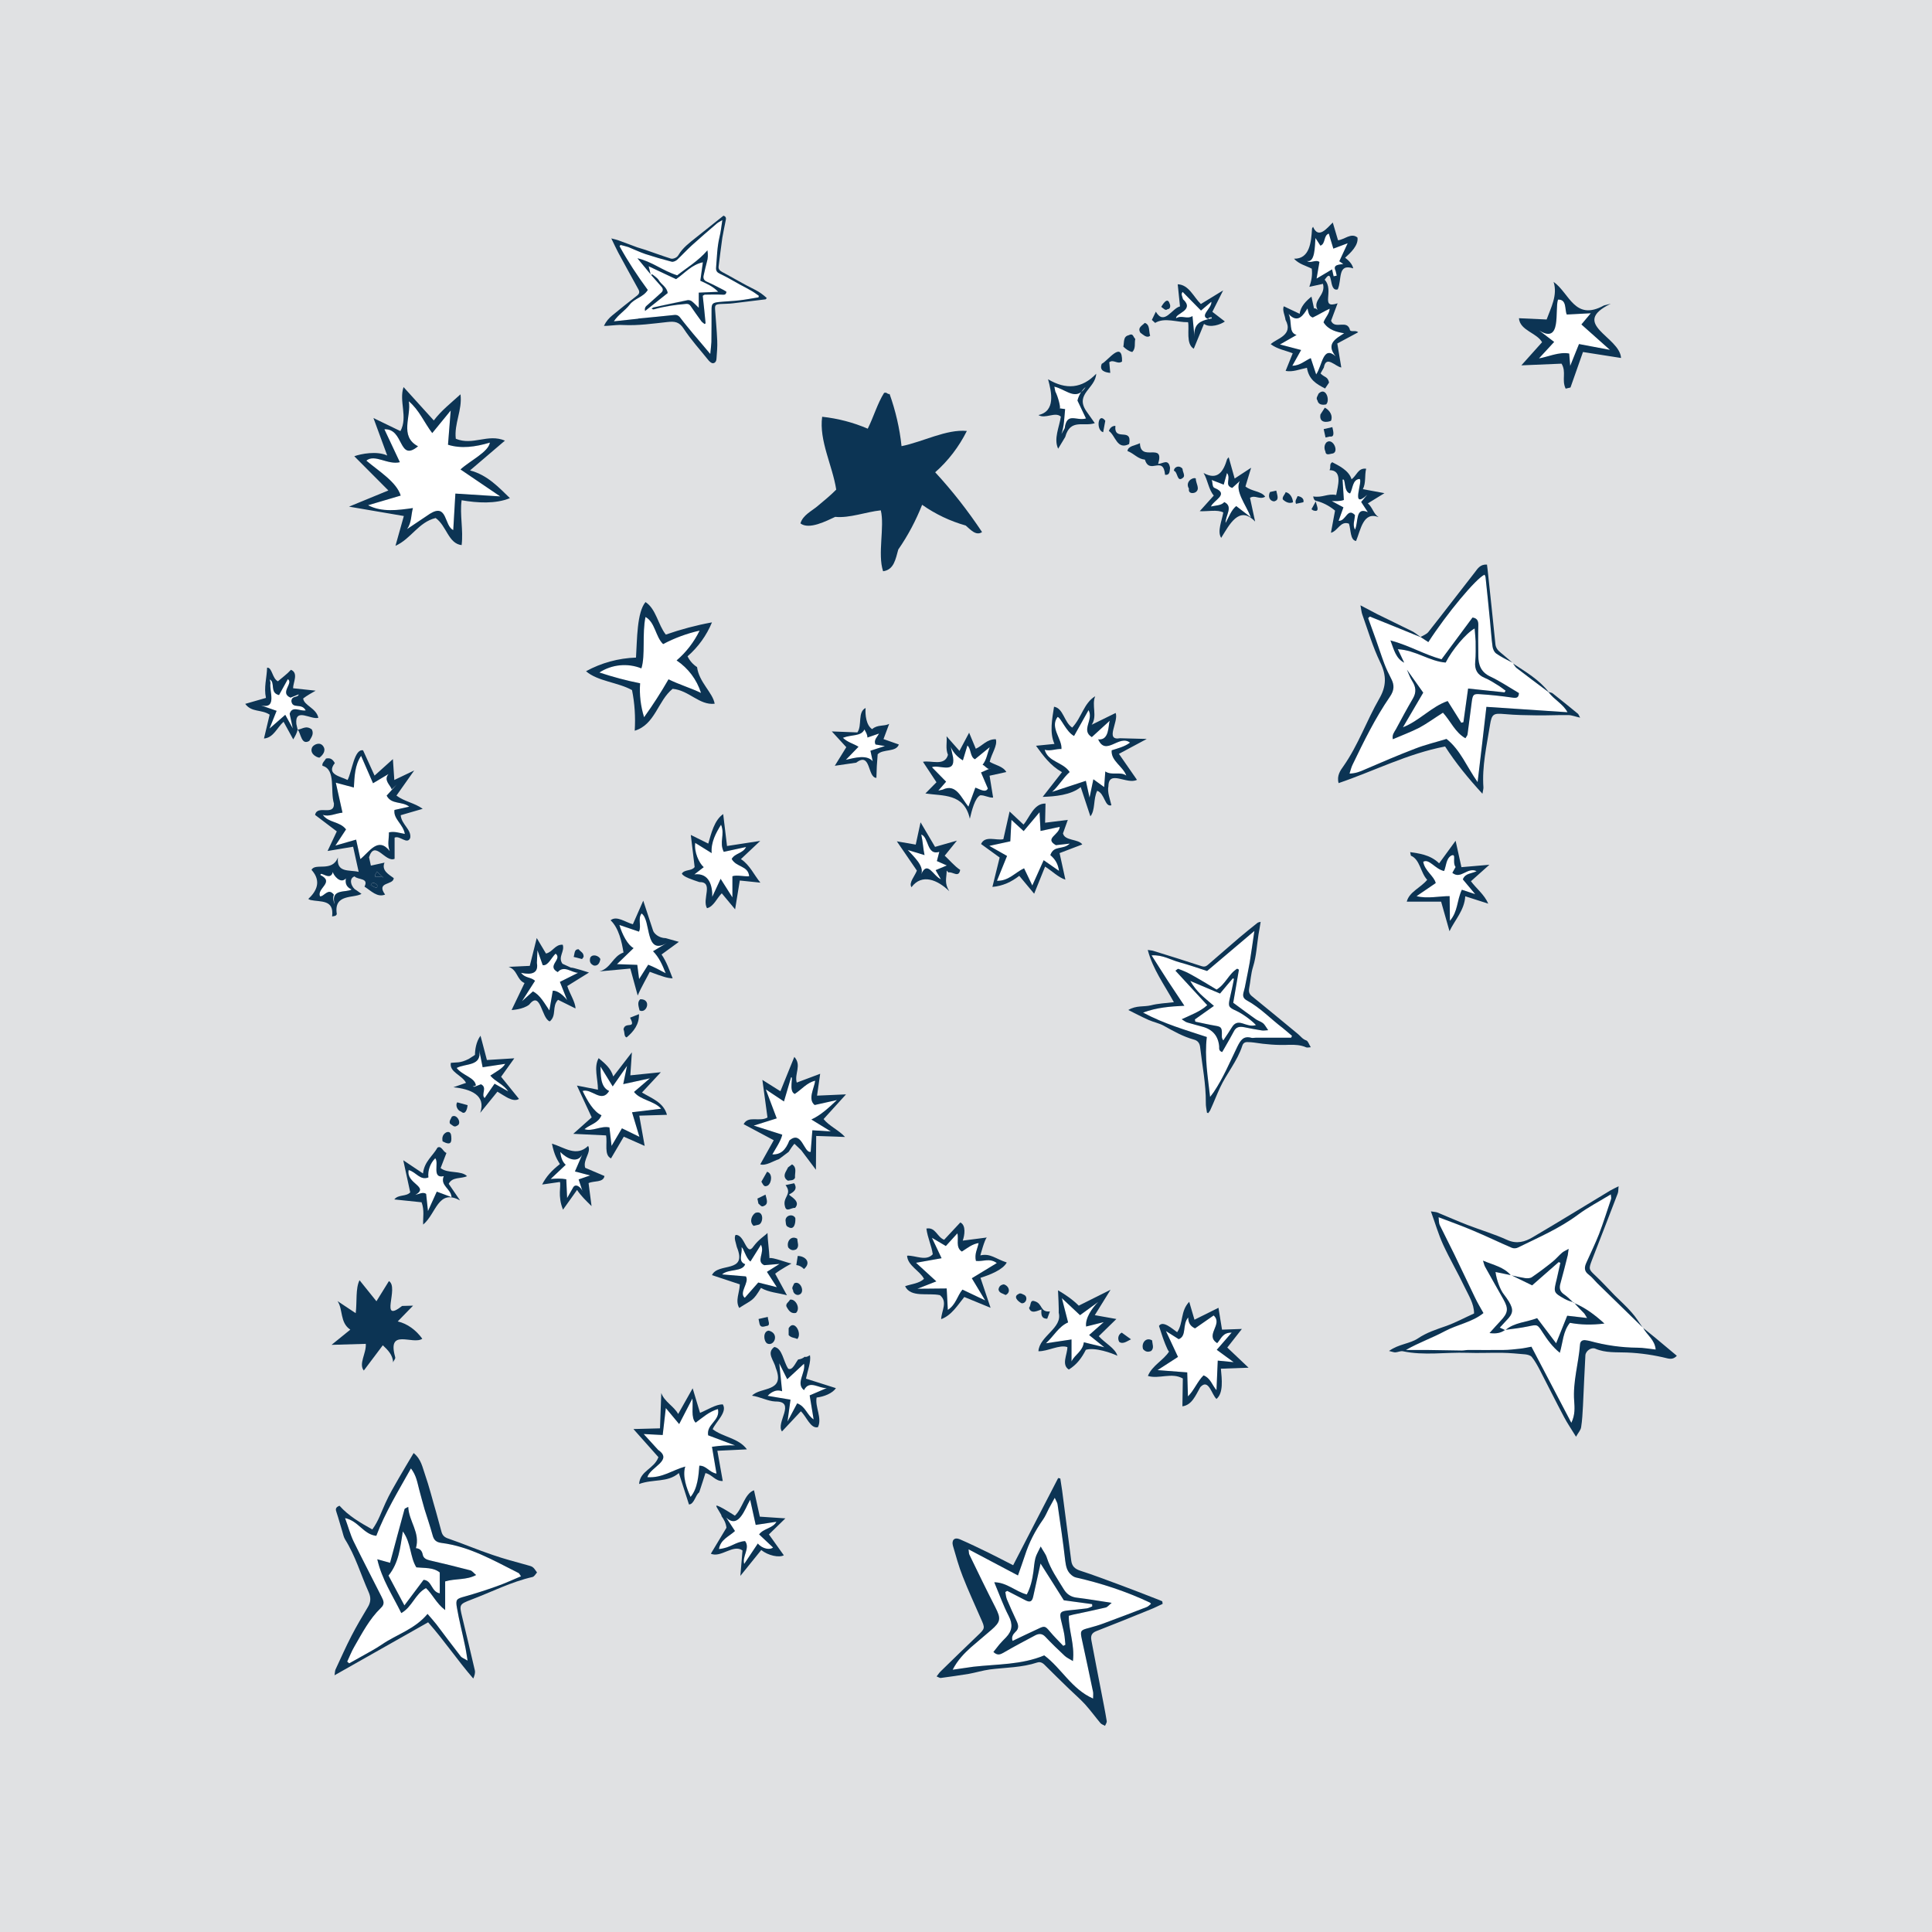 <?xml version="1.0" encoding="UTF-8"?>
<svg xmlns="http://www.w3.org/2000/svg" viewBox="0 0 136.06 136.06">
  <defs>
    <style>
      .cls-1 {
        fill: #fff;
      }

      .cls-2 {
        fill: #0c3454;
      }

      .cls-3 {
        fill: #e0e1e3;
      }
    </style>
  </defs>
  <g id="Layer_3" data-name="Layer 3">
    <rect class="cls-3" x="0" y="0" width="136.06" height="136.06"/>
  </g>
  <g id="B_W" data-name="B&amp;amp;W">
    <g>
      <path class="cls-1" d="m109.72,21.1c.64-.03.46.71.62,1.05l1.69-.09-.66.79,2.01,1.79-2.18-.41-.62,1.54-.07-.87c-.68-.15-1.58.26-2.13.34l1.07-1.16-1.06-.81c1.61,1,1.09-1.41,1.33-2.17Z"/>
      <path class="cls-1" d="m75.88,28.21l.6,1.26c-.69.2-1.34-.48-1.5.69l-.23.41c.2-.56.2-1.18.26-1.76l-.37-.05c.05-.11-.12-.8-.32-1.19l-.07-.34c.69.15,1.33.82,1.89.38-.12.19-.22.41-.26.6Z"/>
      <path class="cls-1" d="m82.83,22.41c-.08-.34,1.34-.55.48-1.34-.04-.19-.17-.37-.02-.51l1.29,1.31.73-.62c.06.45-.91,1.02-.19,1.22-.54.13-1.08.32-1,1.25l-.14-1.46c-.4.25-.75-.09-1.15.15Z"/>
      <path class="cls-1" d="m92.72,19.62l.2-1.17c-.27-.2-.61.13-.88-.07.57.13.55-.99.6-1.62l.35.54c.38-.14.2-.71.59-.85l.32,1.06,1.01-.38-.59,1.27.28.19c-.22.05-.78.02-.54.48l.08.34-.22.05-.11-.49-1.09.65Z"/>
      <path class="cls-1" d="m91.01,25.76l.62-1.11-1.49-.39,1.17-.67c-.59-.18-.28-.87-.56-1.48.67.73,1.06.03,1.33-.39.06.24.08.55.37.64.42-.2.78-.43,1.19-.62-.01.36-.32.63-.43.96.35.55.93.68,1.45.77-.6.39-1.3.75-.6,1.62-.9-.78-.92.62-1.37,1.28l-.38-1.15c-.42.19-.76.53-1.3.54Z"/>
      <path class="cls-1" d="m85.33,33.8l.85.33.23-.82c.31.39-.22.87.37,1.05l.53-.48c-.35.7.4,1.61.79,2.56l-1.04-.8c-.35.28-.52.78-.75,1.19-.02-.51.57-1.16-.09-1.47-.22.25-.59.23-.94.31.18-.45,1.32-.86.27-1.3-.2-.06-.13-.38-.22-.57Z"/>
      <path class="cls-1" d="m62.32,52.54l-1.02.33.16.74c-.42-.48-1.24-.25-1.89-.1l.89-.92c-.37-.23-.75-.3-1.1-.63.64-.25,1.27-.08,1.52-.59.08.18.2.31.21.57l.81-.28c-.09.22-.4.44-.24.77l.66.11Z"/>
      <path class="cls-1" d="m68.12,52.5c.28.25.17.79.53.97l1.04-.85c-.17.45-.21.87-.5,1.24.16.05.3.29.46.29l-.57.25.48,1.13c-.16.34-.59.03-.88-.06l-.49,1.34c-.5-.61-.86-1.66-1.81-1.2l-.31.07.55-.63-1-1.02c.5-.21,1.66.51,1.49-.69l-.16-.73c.19.42.48.71.85.94l.32-1.05Z"/>
      <path class="cls-1" d="m64.88,61.56c.22-.57-.54-1.24-.95-1.7l1.18.36c-.1-.45-.11-.91-.23-1.45.54.19.38,1.51,1.27,1.22l-.17.65.7.31-.79.33.37.64c-.55-.24-.94-1.35-1.38-.36Z"/>
      <path class="cls-1" d="m73.21,57.2l.07,1.32,1.35-.29c-.02.57-1.11.81-.27,1.29l.98-.11c-.49.47-1.12.09-1.37.81.34.29.54.61.61,1.11l-1.08-.75-.8,1.78-.58-1.21c-.63.29-1.08.9-1.91.88l.71-1.75-1.25-.71,1.48-.32.08-1.51.86.79,1.12-1.33Z"/>
      <path class="cls-1" d="m75.64,51.83l1.02-1.82c.38.69-.56,1.41.23,1.9l1.26-1.15c-.11.34-.02,1.4-.81,1.31.54,1.22,1.47-.37,2.24.23-.39.29-.83.39-1.29.54-.07.74.79,1.12,1.03,1.78-.44-.31-1.01.02-1.48-.29l-.08,1.1-.76-.55-.27,1.29-.26-1.18-2.38.78c.46-.41.78-.99,1.24-1.4-.48-.72-1.52-.7-1.76-1.57.39.12.81-.08,1.18-.05.07-.69-.84-1.52-.27-2.26.24.05.6,1.05,1.16,1.34Z"/>
      <path class="cls-1" d="m103.7,43.49c-.73.98-1.45,1.96-2.18,2.94-1.21-.33-2.27-.97-3.6-1.33.26.69.38,1.26.97,1.57-.13-.28-.27-.56-.45-.95,1.27.07,2.24.86,3.37.94.44-.87,1.43-2.07,2.04-2.4.02.32.06.61.07.9,0,.48.02.97-.03,1.45-.05.55.15.91.67,1.13.32.13.61.32.9.5.2.12.38.26.57.4-.02.04-.05.08-.07.12-.84-.09-1.68-.18-2.57-.27-.11.81-.22,1.59-.33,2.37-.05,0-.1.03-.15.04-.31-.5-.62-.99-.96-1.53-1.15.4-1.98,1.39-3.15,1.85.47-.8.94-1.6,1.43-2.44-.38-.54-.76-1.08-1.15-1.62.12.26.21.55.37.8.26.4.31.79.06,1.22-.42.72-.81,1.44-1.2,2.17-.12.21-.29.4-.22.71.65-.28,1.27-.51,1.86-.81.57-.31,1.1-.7,1.67-1.06.56.62.85,1.38,1.58,1.8.07-.12.14-.19.15-.27l.3-2.31c.07-.5.12-.56.61-.52.76.05,1.51.13,2.26.24.29.04.43.01.45-.32-.68-.4-1.33-.84-2.03-1.17-.65-.31-.82-.82-.83-1.45-.01-.73-.02-1.47,0-2.2,0-.31-.12-.46-.41-.5Zm5.36,5.26c.39.53,1.03.83,1.33,1.41-1.93-.13-3.81-.25-5.71-.38-.2,1.77-.4,3.45-.62,5.3-.78-1.1-1.2-2.25-2.19-3.04-.71.22-1.48.4-2.2.68-1.2.46-2.39.97-3.57,1.48-.33.15-.65.27-1.06.28.08-.26.13-.46.22-.64.79-1.64,1.59-3.27,2.62-4.77.31-.45.33-.82.1-1.26-.18-.35-.35-.7-.49-1.07-.21-.56-.39-1.13-.59-1.69-.18-.51-.37-1.01-.55-1.52.04-.04.08-.08.12-.11,1.2.48,2.4.97,3.6,1.46.17.11.35.23.52.34,1.29-2,3.38-4.51,3.96-4.75.02.06.06.12.07.19.11,1.04.22,2.09.32,3.14.06.58.09,1.15.17,1.72.02.18.12.41.27.51.35.25.75.43,1.13.64l.05.06c.08.1.14.23.24.31.74.57,1.49,1.13,2.24,1.69.01,0,.01.01.02.02Z"/>
      <path class="cls-1" d="m102.11,64.85l-.02-1.74c-.64-.01-1.6.2-2.33,0l1.35-.92c-.11-.49-.78-.86-.88-1.5.41-.25.85.53,1.47.65.15-.34.13-.85.49-1.08.42-.2.06.45.32.8l-.23.41c.61.49,1.04-.43,1.71-.12-.33.18-.8.13-.97.58l.87,1.04-.94-.31c-.37.8-.26,1.5-.84,2.19Z"/>
      <path class="cls-1" d="m86.75,69.68c-.04.21-.1.41-.14.62-.13.58-.09.64.46.89.42.19,1.07.66,1.38,1-.35.11-.66-.03-.95-.12-.35-.11-.56-.02-.74.27-.19.31-.39.6-.61.93-.15-.18-.09-.35-.1-.52,0-.38-.08-.45-.44-.51-.48-.08-.95-.19-1.43-.29-.01-.05-.02-.11-.03-.16.43-.3.86-.61,1.34-.95-.36-.31-.67-.56-.95-.83-.27-.27-.51-.57-.72-.93.68.29,1.37.58,2.1.89.29-.35.59-.71.9-1.07.03.01.06.02.08.04-.05.24-.09.49-.15.74Z"/>
      <path class="cls-1" d="m88.14,73.09c-.57-.16-.77.16-1,.62-.53,1.09-.99,2.2-1.67,3.21-.06.09-.13.17-.25.33-.16-1.44-.4-2.78-.23-4.22-1.48-.49-3-.92-4.49-1.72.97-.36,1.9-.43,2.91-.48-.42-.64-.8-1.2-1.17-1.76-.37-.57-.73-1.15-1.14-1.79.79-.05,1.36.33,1.97.49.63.17,1.25.39,1.94.61,1.06-.9,2.15-1.82,3.33-2.82-.12.82-.22,1.52-.33,2.22-.09.5-.19.99-.29,1.49-.03.18-.07.35-.12.53-.1.32-.07.5.22.66.94.51,1.67,1.3,2.52,1.94.22.17.43.37.65.55-.02.04-.04.09-.06.13h-2.49c-.1,0-.21.03-.3.01Zm-.52-.75c.41.09.83.16,1.25.23.13.02.26-.01.44-.02-.15-.21-.23-.38-.36-.49-.15-.12-.35-.17-.51-.28-.51-.36-1.02-.74-1.59-1.16.13-.73.26-1.53.4-2.33-.04-.02-.08-.05-.12-.07-.59.35-.81,1.08-1.45,1.47-.6-.36-1.22-.74-1.86-1.09-.26-.15-.56-.26-.84-.37-.03-.01-.1.06-.2.13.76.82,1.49,1.62,2.24,2.43-.51.46-1.14.68-1.8.99.18.11.28.2.4.23.36.11.72.2,1.08.3q1.06.29,1.16,1.38c0,.14-.05.31.21.4.08-.14.17-.28.25-.43.19-.34.39-.67.57-1.02.16-.33.41-.36.73-.3Z"/>
      <path class="cls-1" d="m110.37,92.66c-.25.63-.49,1.23-.78,1.94-.49-.64-.9-1.19-1.34-1.77-.76.29-1.58.3-2.21.82-.02.01-.03.01-.05.01,0,0-.01,0-.01,0-.09-.05-.19-.1-.36-.17.18-.19.32-.35.47-.51.47-.47.52-.75.17-1.33-.1-.17-.23-.34-.35-.5-.25-.31-.51-.99-.59-1.58.36.07.72.15,1.07.22h.01s.04.02.06.02c.47.23.94.46,1.44.7.65-.57,1.26-1.11,1.87-1.64.04.02.08.04.12.05-.09.39-.17.78-.26,1.16-.23.93-.24.93.57,1.39.18.1.38.16.58.23,0,.02.03.03.04.04.02.01.05.02.07.03.11.13.24.26.35.38s.23.23.34.35c.05.07.09.15.19.31-.5-.06-.93-.11-1.4-.16Z"/>
      <path class="cls-1" d="m108.65,93.85c.33.51.68,1,1.2,1.42.22-.75.22-1.51.71-2.11.77.14,1.52.16,2.43.05-.7-.64-1.35-1.11-2.1-1.43l-.05-.05s-.04-.01-.06-.02c-.2-.18-.38-.38-.6-.53-.29-.19-.39-.41-.3-.75.19-.68.36-1.36.53-2.04.02-.11.03-.22.06-.44-.22.13-.36.18-.46.27-.23.2-.42.43-.65.62-.47.38-.96.75-1.47,1.1-.12.09-.33.09-.49.07-.32-.05-.63-.12-.94-.19-.02,0-.03-.01-.05-.02h-.02c-.49-.57-1.19-.7-1.95-1.02.07.22.09.33.14.42.43.77.86,1.54,1.3,2.31.37.66.33.95-.21,1.52-.24.25-.47.52-.77.85.46.06.78,0,1.08-.21.01,0,.01.01.02.01.01-.01.03-.02.04-.03.53-.07,1.06-.13,1.58-.24.66-.14.65-.15,1.03.44Zm2.62.85c-.1,1.32-.51,2.61-.41,3.96.03.47.08.97-.2,1.55-.97-1.84-1.87-3.57-2.81-5.36-.23.04-.52.11-.81.14-.38.04-.77.09-1.16.09-.82.01-1.65,0-2.47,0-.16,0-.31.04-.47.04-.82,0-1.65-.03-2.47-.04-.49,0-.97,0-1.46,0,.9-.52,1.86-.85,2.73-1.32.9-.48,1.95-.64,2.73-1.28-.23-.41-.43-.74-.59-1.08-.5-1.03-.98-2.06-1.48-3.09-.33-.68-.68-1.35-1.01-2.03-.06-.12-.05-.28-.08-.55.89.34,1.68.62,2.45.95.91.38,1.79.81,2.7,1.2.13.06.33.05.45-.02,1.44-.71,2.92-1.34,4.22-2.31.71-.53,1.51-.94,2.31-1.43.01.16.04.25.02.33-.28.82-.54,1.66-.85,2.47-.27.68-.59,1.34-.89,2.01-.15.33-.17.6.17.85.22.16.39.39.58.58,1.07,1.04,2.13,2.08,3.2,3.12l.05.05c.27.5.82.83.88,1.52-.45-.05-.88-.12-1.3-.13-1.13-.01-2.24-.17-3.33-.47-.09-.02-.18-.04-.27-.05-.25-.05-.42.06-.43.31Z"/>
      <path class="cls-1" d="m74.88,115.91c-.32-.34-.65-.66-.95-1.02-.31-.37-.37-.4-.78-.2-.6.28-1.2.56-1.84.87-.1-.28.04-.47.19-.62.29-.26.22-.51.08-.81-.23-.49-.46-1-.67-1.5-.06-.16-.08-.34-.11-.51.04-.03.09-.06.14-.08.42.22.85.44,1.28.66.31.16.46.1.54-.25.17-.73.32-1.47.52-2.34.58.92,1.13,1.77,1.64,2.59.69.09,1.34.18,1.99.27.01.06.01.11.01.16-.13.05-.25.12-.39.14-.45.06-.91.1-1.37.15-.47.06-.55.15-.45.62.07.33.17.67.23,1,.05.26.06.53.09.79-.05.03-.1.05-.15.08Z"/>
      <path class="cls-1" d="m80.77,113.17c-1.01.39-2.02.78-3.03,1.15-.34.13-.7.23-1.06.33-.59.15-.62.2-.49.8.27,1.23.53,2.47.79,3.71.02.12,0,.25,0,.46-1.52-.67-2.22-2.13-3.44-3.04-1.6.67-3.32.61-5,.8-.45.06-.9.13-1.45.21.35-.68.81-1.15,1.3-1.59.47-.41.95-.8,1.42-1.21.67-.58.69-.8.29-1.59-.63-1.23-1.23-2.47-1.83-3.71-.04-.07-.03-.17-.06-.38,1.2.64,2.31,1.22,3.48,1.84.18-.51.34-.96.49-1.41.29-.91.72-1.74,1.27-2.52.17-.24.28-.52.42-.79.11-.21.23-.42.41-.75.11.25.19.36.2.48.19,1.32.39,2.64.54,3.97.05.36.11.68.37.93.1.1.24.2.37.23,1.8.41,3.55.98,5.22,1.77.02,0,.03.03.08.09-.1.08-.18.17-.29.22Zm-5.21,3.81c.14-1.18-.31-2.16-.29-3.19.13-.03.21-.06.3-.08.76-.16,1.53-.32,2.29-.5.12-.02.21-.15.43-.33-.92-.14-1.67-.27-2.42-.36-.43-.04-.74-.24-.95-.59-.44-.72-.94-1.42-1.2-2.24-.07-.23-.23-.42-.43-.78-.18.38-.31.58-.37.81-.08.31-.1.63-.14.95-.08.57-.2,1.12-.47,1.62-.8-.21-1.4-.85-2.29-.86.35.83.63,1.63,1.02,2.38.3.58.25,1.04-.19,1.5-.16.16-.32.33-.47.5-.14.17-.28.35-.42.53.31.29.52.16.78.01.72-.42,1.45-.8,2.18-1.19.24-.12.47-.13.69.1.44.47.91.92,1.38,1.36.13.12.31.2.57.36Z"/>
      <path class="cls-1" d="m85.72,94.59c.29-.32.38-.75,1.02-.74l-1.05,1.21,1.19.87-1.12-.11-.09,2.08c-.31-.35-.41-.84-.91-1.04-.42.4-.68,1.08-1.1,1.48l-.05-1.69-2.09-.16,1.44-.93-.85-1.82.9.57c.59-.23.23-1.03.67-1.53,0,.41.18.63.48.77l1.31-.91c.69.62-.65,1.38.25,1.95Z"/>
      <path class="cls-1" d="m76.7,94.02l1.07.86-1.44-.35c-.09.66-.63.85-.86,1.35v-1.55s-1.81.27-1.81.27c.55-.5.89-1.18,1.56-1.47l-.44-1.71,1.28,1.2,1.28-.93c-.44.43-.93,1.16-.85,1.73l1.24-.31-1.03.91Z"/>
      <path class="cls-1" d="m66.31,88.61l-.68-1.44.98.58.81-.89c.12.39-.15.99.32,1.28.39-.25.73-.53,1.18-.6-.08.41-.31.77-.19,1.26.51.06.95-.23,1.47.15l-1.76,1.07.94,1.56-1.6-.76c-.38.46-.45,1.05-1.03,1.43l-.08-1.51-2.06.02,1.33-.52-1.43-1.31,1.8-.32Z"/>
      <path class="cls-1" d="m58.94,77.47c-.57.54-1.14,1.07-1.8,1.37l1.37.84-1.3-.08-.12,1.52c-.48.1-.62-1.56-1.5-.8-.26.67-.6,1-1.2.98.23-.41.61-.96.7-1.39l-2.01-.64,1.62-.51-.77-2.04,1.28.85.5-1.7c.2-.1-.2.97.26,1.17.48-.31.87-.81,1.44-.93-.07.53-.54,1.3-.04,1.71l1.57-.35Z"/>
      <path class="cls-1" d="m52.48,89.03c-.55-.19-.17-.79-.26-1.18.13-.03.3.76.63.99l.74-1.18c.3.55-.38,1.16.23,1.44l1.08-.09-.89.56.7,1.08-1.31-.33-.95,1.08c-.44-.36.35-1.1.08-1.51l-1.68-.14c.46-.41,1.43-.16,1.63-.72Z"/>
      <path class="cls-1" d="m55.44,97.13l1.18-1.09c.14.64-.61,1.37,0,1.86.38-.76,1.08-.09,1.61-.15l-1.21.52.28,1.69c-.48-.31-.56-.91-1.16-1.13l-.68,1.28.21-1.54-1.61-.27c.11-.12.52-.52,1.02-.32l-.2-1.97.56,1.12Z"/>
      <path class="cls-1" d="m53.22,107.39l1.46-.22c-.26.47-.9.46-1.22.89l.98.92c-.19.19-.75.11-1.07-.28l-.96,1.44c-.16-.53.44-1.12.06-1.61-.72.06-.99.48-1.84.56.12-.69.72-.88,1.13-1.27l-.62-.95c.7.67,1.13-.09,1.53-.95l.16-.3.39,1.77Z"/>
      <path class="cls-1" d="m50.46,103.78c-.52-.09-.71-.57-1.21-.56-.05.63-.11,1.62-.62,2.2-.26-.57-.59-1.47-.37-2.14-.91.25-1.61.82-2.67.75.2-.72,1.84-1.18.76-1.92l-1.02-1.12,1.34.07.22-1.9.94,1.13.93-1.8c.07.55-.12,1.36.23,1.7.51-.37.93-.77,1.57-.96.18.83-.82,1.05-.69,1.85l1.89.71c-.64,0-.95.01-1.62.1l.32,1.89Z"/>
      <path class="cls-1" d="m31.35,113.39v-2.02c.75-.22,1.49-.08,2.18-.45-.17-.14-.27-.29-.41-.33-.95-.25-1.9-.48-2.85-.7-.25-.06-.45-.15-.5-.41-.05-.27-.2-.43-.48-.45.32-1.1-.5-1.89-.54-2.91-.16.09-.25.12-.26.16-.34,1.23-.67,2.47-1.02,3.78-.26-.07-.52-.15-.9-.25.32,1.42,1.09,2.56,1.69,3.79.77-.43.98-1.36,1.74-1.76.47.44.71,1.06,1.35,1.55Zm3.61-1.67c-.73.26-1.47.5-2.22.71-.58.16-.67.2-.56.8.15.88.38,1.75.56,2.63.07.3.11.62.19,1.09-.26-.16-.41-.2-.49-.31-.58-.74-1.14-1.5-1.71-2.25-.18-.23-.38-.45-.62-.73-.91,1.09-2.18,1.44-3.21,2.15-.46.31-.95.57-1.43.84-.29.17-.58.32-.88.49-.04-.04-.09-.08-.14-.12.17-.36.31-.73.51-1.07.55-.95,1.06-1.94,1.87-2.72.3-.28.17-.52.03-.8-.65-1.29-1.32-2.57-1.96-3.88-.23-.48-.37-1.01-.6-1.64.95.2,1.29,1.15,2.2,1.25.62-1.64,1.54-3.14,2.44-4.75.39.51.45,1.01.58,1.49.12.46.25.93.38,1.39.19.61.4,1.22.57,1.84.09.34.26.48.62.53,1.98.25,3.68,1.24,5.43,2.12.05.03.08.1.17.23-.6.25-1.15.51-1.73.71Z"/>
      <path class="cls-1" d="m28.48,113.06c-.41-.77-.76-1.42-1.12-2.1.73-.91.82-1.94,1.01-3.11.6.83.49,1.78.95,2.53.57.06,1.19-.01,1.65.36v1.47c-.61-.11-.54-.91-1.14-.95l-1.35,1.8Z"/>
      <path class="cls-1" d="m31.25,82.83c-.27.68.51.87.55,1.48l-1.04-.39-.62,1.37-.13-1.21c-.21-.16-.5.01-.76.07,1.02-.59-.67-.78-.47-1.75.53.14.8.75,1.39.52-.06-.5.14-1.01.48-1.35.29.3-.27,1.45.6,1.26Z"/>
      <path class="cls-1" d="m34.13,77.33c-.28-.25.22-.74-.26-.97l-.47.18c-.3-.08.1.01.11-.13-.1-.54-.94-.67-1.35-1.2.64-.34,1.78-.1,1.59-1.24l.24,1.19,1.59-.24c-.19.34-.66.56-1.05.83.37.44.91.59,1.26,1.11l-.96-.54-.7,1.01Z"/>
      <path class="cls-1" d="m41.56,82.78l-.81.28.27.82c-.09-.24-.5-.61-.68-.21l-.4.7-.06-1.32c-.38-.07-.74-.05-1.1-.02l1.06-1c-.23-.21-.34-.5-.38-.9.47.47,1.18.82,1.54.19l-.51,1.18,1.07.28Z"/>
      <path class="cls-1" d="m44.51,78.33l.52,1.73-1.23-.6-.73,1.24-.15-1.3c-.58-.14-1.21.31-1.76.12.43-.35.96-.41,1.2-.98-.55-.24-1-1.02-1.33-1.71.64-.2,1.33.89,1.87,0-.65-.27-.59-1.21-.61-1.72l.86,1.4,1.01-1.45-.27,1.29,1.88-.41-1.12.96c.45.58,1.42.62,1.91,1.18l-2.05.25Z"/>
      <path class="cls-1" d="m50.78,58.08c.29.71-.15,1.22.19,1.91l1.57-.34c-.22.46-.78.43-1.01.84.32.6,1.16.46,1.23,1.22-.36.03-.89-.11-1.18,0v1.49l-.83-1.31-.59,1.27c.02-.73-.19-1.71-1.26-1.58l.66-.51c-.33-.28-.69-1.08-.6-1.71l1.16.72c-.07-.76.32-1.46.66-2Z"/>
      <path class="cls-1" d="m45.99,66.99c.42.42.67.98.89,1.55-.41-.22-.82-.44-1.23-.6l-.64,1.01-.13-1-1.43-.05,1.17-1.13c-.41-.21-.8-.95-1-1.63l1.38.47c.19-.4-.1-.9.18-1.28.7.47.2,3,1.78,2.08l-.97.58Z"/>
      <path class="cls-1" d="m39.28,68.46c.44-.51.97.04,1.43.05l-1.28.64.51,1.28c-.25-.31-.65-.68-1.01-.66l-.24,1.39c-.34-.49-.65-1.09-1.16-1.34l-.77.69.92-1.44c-.34-.29-.67-.16-.99-.56.28.05,1.3.29,1.12-.7l.04-.89.37,1.05c.38.07.61-.54.91-.81.5.4-.67.86.15,1.3Z"/>
      <path class="cls-1" d="m18.39,49.68c1.16.27.55-1.04.66-1.58l-.05-.25c.41.22-.03.94.65,1.1l.62-1.12c.43.27-.61.96.19,1.3l.58-.23c-.07.26-.48.06-.52.47.08.6.71.1,1.01.66-.39.08-.95-.36-1.13.24l.22,1.03-.53-.96-1.11.97.5-1.25-1.09-.38Z"/>
      <path class="cls-1" d="m23.56,63.63c.03.15-.19-.42-.04-.61-.33-.44-.57-.08-.85.08l-.13.03c-.26-.56,1.05-1,.03-1.5-.03-.34.7.47.87-.22.04.22.54.88.92.45-.06.37.04.61.4.78-.36.24-1.48-.08-1.2.99Z"/>
      <path class="cls-1" d="m27.36,54.51c-.36.44.11.75.23,1.08l.34-.33-.7.77c.33.65,1.09.38,1.59.78l-1.04.23c-.09.64.62,1,.73,1.69-.38-.07-.73-.2-1.12-.11.01.46-.13.85.06,1.32-.82-1.05-1.44.06-2.07.56l-.3-1.37-1.46.42.75-1.14c-.44-.58-1.24-.45-1.64-1.03.41.17.9-.1,1.39-.15l-.47-2.11,1.27.34c.05-.79.06-1.56.51-2.23l.84,1.93,1.09-.65Z"/>
      <path class="cls-1" d="m49.64,20.74c.39,0,.78-.01,1.16,0,.16,0,.32.06.36-.2-.07-.05-.14-.09-.21-.13-.38-.19-.76-.4-1.15-.57-.23-.1-.3-.26-.24-.48.07-.31.14-.62.22-.92.08-.26.09-.51.04-.82-.65.76-1.46,1.23-2.13,1.76-1.02-.32-1.8-.98-2.8-1.2.31.37.62.76.93,1.13,0,0,.01.03.01.04h.02c.25.27.48.56.73.83.13.14.13.29,0,.41-.31.29-.64.57-.96.86-.11.1-.25.18-.19.44.55-.44,1.08-.85,1.59-1.26-.05-.43-.45-.59-.63-.91-.1-.16-.29-.27-.44-.4-.02,0-.06.01-.1.02h-.01s-.01-.02-.02-.03c-.04-.17-.08-.34-.14-.57.69.32,1.32.62,1.93.91.62-.42,1.09-1.02,1.89-1.19-.07.47-.12.88-.18,1.3.45.21.87.38,1.26.78-.49.02-.91.04-1.37.06v1.06c-.2-.19-.33-.34-.49-.46-.07-.06-.2-.09-.29-.08-.81.16-1.6.34-2.4.51-.05.01-.09.06-.14.09.08.05.13.06.18.04.71-.2,1.44-.31,2.17-.37.15-.02.27-.02.38.12.25.37.51.73.77,1.09.06.08.15.13.23.2.03-.02.05-.03.07-.05-.06-.65-.13-1.3-.2-1.94.08-.04.11-.08.15-.08Zm.99.53c-.46.05-.52.12-.52.56,0,.75,0,1.5-.01,2.25-.01.25-.05.51-.08.85-.44-.53-.82-.97-1.2-1.42-.32-.39-.64-.77-.94-1.17-.11-.13-.22-.17-.37-.16-.84.09-1.69.17-2.53.25-.03.01-.05.02-.08.02-.54.06-1.08.12-1.67.18.3-.47.79-.75,1.11-1.17.34-.45.96-.52,1.28-1.04-.73-.99-1.4-2.01-1.99-3.08.02-.03.05-.06.07-.09.18.05.37.09.55.15.4.16.79.35,1.2.49.61.2,1.23.38,1.85.54.11.03.28-.05.38-.13.35-.33.68-.69,1.04-1.02.58-.52,1.16-1.03,1.75-1.53.09-.08.21-.14.4-.25-.07.46-.11.84-.2,1.2-.17.71-.18,1.43-.24,2.14-.02.24.07.35.29.45.47.22.92.49,1.37.74.28.15.56.29.83.45.18.1.35.23.52.35-.01.04-.01.07-.02.11-.45.07-.89.16-1.33.21-.49.06-.98.07-1.46.12Z"/>
      <path class="cls-1" d="m31.74,28.91l-.19,2.41c.92.29,1.92.16,2.95-.15-.1.66-1.38,1.26-2.07,1.89l2.8,1.9-3.16-.2-.15,2.57c-.65-.3-.4-1.92-1.64-1.15l-1.61,1.08c.33-.48.27-.99.41-1.48-1.06.15-2.19.31-3.16-.2l2.3-.68c-.3-.96-1.52-1.7-2.42-2.46.59-.49,1.5.32,2.36.11l-1.09-2.32c1.41-.06.97,2.35,2.37,1.2-1.34-.7-.46-2.13-.65-3.17.74.62,1.09,1.51,1.65,2.24l1.3-1.59Z"/>
      <path class="cls-1" d="m47.65,46.51c.82.55,1.42,1.35,1.72,2.29-.73-.35-1.57-.6-2.29-.96-.53.92-1.1,1.81-1.72,2.67-.24-.77-.34-1.58-.28-2.39-.97-.19-1.93-.45-2.87-.76.88-.57,1.99-.68,2.96-.29.29-.91.04-2.46.29-3.62.68.37.7,1.39,1.24,1.91.81-.43,1.68-.75,2.57-.95-.39.8-.94,1.52-1.62,2.1Z"/>
      <path class="cls-2" d="m110.89,91.78s-.05-.02-.07-.03l.02-.02.05.05Z"/>
      <path class="cls-2" d="m110.84,91.73l-.02.02s-.03-.02-.04-.04c.02.01.04.01.06.02Z"/>
      <path class="cls-2" d="m109.06,48.73s0,.01,0,.02h0s-.01-.02-.02-.02h.02Z"/>
      <path class="cls-2" d="m108.39,23.27l1.06.81-1.07,1.16c.55-.08,1.45-.49,2.13-.34l.07.87.62-1.54,2.18.41-2.01-1.79.66-.79-1.69.09c-.16-.34.02-1.08-.62-1.05-.24.76.28,3.17-1.33,2.17Zm1.02-3.42c1.13.8,1.48,2.8,3.55,1.66l.48-.12c-2.94,1.42.64,2.32.72,3.82l-2.68-.42c-.29.83-.59,1.67-.88,2.5l-.34.08c-.3-.62.07-1.16-.29-1.76l-2.83.12,1.46-1.63c-.38-.67-1.56-.82-1.63-1.69l1.95.09c.3-.83.79-1.71.49-2.65Z"/>
      <path class="cls-2" d="m106.8,47.04c-.1-.08-.16-.21-.24-.31.89.59,1.83,1.13,2.5,2h-.02c-.75-.56-1.5-1.12-2.24-1.69Z"/>
      <path class="cls-2" d="m110.41,88.39c-.17.68-.34,1.36-.53,2.04-.09.34.01.56.3.75.22.15.4.35.6.53-.2-.07-.4-.13-.58-.23-.81-.46-.8-.46-.57-1.39.09-.38.17-.77.26-1.16-.04-.01-.08-.03-.12-.05-.61.53-1.22,1.07-1.87,1.64-.5-.24-.97-.47-1.44-.7.31.07.62.14.94.19.16.02.37.02.49-.07.51-.35,1-.72,1.47-1.1.23-.19.42-.42.65-.62.1-.09.24-.14.46-.27-.03.22-.04.33-.06.44Z"/>
      <path class="cls-2" d="m106.46,89.82s-.04-.01-.06-.01h0s.03.01.05.01Z"/>
      <path class="cls-2" d="m106.41,89.8h0s-.01,0-.01,0h.02Z"/>
      <path class="cls-2" d="m109.59,94.6c.29-.71.53-1.31.78-1.94.47.05.9.1,1.4.16-.1-.16-.14-.24-.19-.31-.11-.12-.23-.23-.34-.35s-.24-.25-.35-.38c.75.32,1.4.79,2.1,1.43-.91.11-1.66.09-2.43-.05-.49.6-.49,1.36-.71,2.11-.52-.42-.87-.91-1.2-1.42-.38-.59-.37-.58-1.03-.44-.52.11-1.05.17-1.58.24.63-.52,1.45-.53,2.21-.82.44.58.85,1.13,1.34,1.77Z"/>
      <path class="cls-2" d="m106.04,93.65s-.03.02-.04.03v-.02s.02,0,.04-.01Z"/>
      <path class="cls-2" d="m105.99,93.66v.02s0-.01-.01-.01c0,0,.01,0,.01,0Z"/>
      <path class="cls-2" d="m105.88,91.51c-.44-.77-.87-1.54-1.3-2.31-.05-.09-.07-.2-.14-.42.76.32,1.46.45,1.95,1.02-.35-.07-.71-.15-1.07-.22.08.59.34,1.27.59,1.58.12.16.25.33.35.5.35.58.3.86-.17,1.33-.15.16-.29.32-.47.51.17.07.27.12.36.17-.3.21-.62.27-1.08.21.3-.33.53-.6.77-.85.54-.57.58-.86.21-1.52Z"/>
      <path class="cls-2" d="m105.11,45.52c-.08-.57-.11-1.14-.17-1.72-.1-1.05-.21-2.1-.32-3.14,0-.07-.05-.13-.07-.19-.58.24-2.67,2.75-3.96,4.75-.17-.11-.35-.23-.52-.34,0-.01-.02-.01-.03-.02.19-.11.42-.19.55-.35,1.1-1.39,2.17-2.8,3.27-4.2.2-.26.38-.58.86-.55.03.25.06.47.08.69.17,1.63.35,3.25.51,4.88.02.28.16.46.36.62.29.23.56.48.84.72-.38-.21-.78-.39-1.13-.64-.15-.1-.25-.33-.27-.51Z"/>
      <path class="cls-2" d="m103.59,62.06c.39.53.94.93,1.22,1.58l-1.62-.52c-.06.99-.73,1.66-1.11,2.46l-.59-2.08h-2.42c.17-.69.97-.97,1.44-1.54-.48-.51-.5-1.43-1.15-1.7l-.05-.25c.56.09,1.4.16,2.04.79l1.16-1.59.41,1.86,1.97-.17-1.3,1.16Zm-1.89-.72c-.62-.12-1.06-.9-1.47-.65.1.64.77,1.01.88,1.5l-1.35.92c.73.2,1.69-.01,2.33,0l.02,1.74c.58-.69.47-1.39.84-2.19l.94.31-.87-1.04c.17-.45.64-.4.97-.58-.67-.31-1.1.61-1.71.12l.23-.41c-.26-.35.1-1-.32-.8-.36.23-.34.74-.49,1.08Z"/>
      <path class="cls-2" d="m101.52,46.43c.73-.98,1.45-1.96,2.18-2.94.29.04.41.19.41.5-.02.73-.01,1.47,0,2.2,0,.63.18,1.14.83,1.45.7.33,1.35.77,2.03,1.17-.02.33-.16.36-.45.32-.75-.11-1.5-.19-2.26-.24-.49-.04-.54.02-.61.52l-.3,2.31c-.01.08-.08.15-.15.27-.73-.42-1.02-1.18-1.58-1.8-.57.36-1.1.75-1.67,1.06-.59.3-1.21.53-1.86.81-.07-.31.1-.5.22-.71.39-.73.78-1.45,1.2-2.17.25-.43.2-.82-.06-1.22-.16-.25-.25-.54-.37-.8.39.54.77,1.08,1.15,1.62-.49.84-.96,1.64-1.43,2.44,1.17-.46,2-1.45,3.15-1.85.34.54.65,1.03.96,1.53.05-.01.1-.03.15-.04.11-.78.22-1.56.33-2.37.89.09,1.73.18,2.57.27.02-.04.05-.08.07-.12-.19-.14-.37-.28-.57-.4-.29-.18-.58-.37-.9-.5-.52-.22-.72-.58-.67-1.13.05-.48.03-.97.03-1.45-.01-.29-.05-.58-.07-.9-.61.33-1.6,1.53-2.04,2.4-1.13-.08-2.1-.87-3.37-.94.18.39.32.67.45.95-.59-.31-.71-.88-.97-1.57,1.33.36,2.39,1,3.6,1.33Z"/>
      <path class="cls-2" d="m110.86,98.66c-.1-1.35.31-2.64.41-3.96.01-.25.18-.36.43-.31.09.01.18.03.27.05,1.09.3,2.2.46,3.33.47.42,0,.85.08,1.3.13-.06-.69-.61-1.02-.88-1.52.28.23.57.46.85.69.5.42,1,.84,1.52,1.27-.19.2-.38.25-.67.18-.93-.23-1.87-.37-2.84-.41-.74-.03-1.51.04-2.23-.27-.28-.12-.68.15-.7.47-.07,1.19-.11,2.37-.17,3.56-.03.5-.05,1.01-.13,1.5-.03.21-.2.38-.36.67-.32-.53-.61-.94-.84-1.38-.59-1.11-1.15-2.24-1.73-3.36-.16-.3-.33-.61-.54-.87-.09-.12-.3-.17-.46-.19-.55-.05-1.09-.1-1.64-.11-.82-.01-1.65.03-2.47,0-1.51-.05-3.02.21-4.52-.11-.16-.03-.35.07-.53.08-.1,0-.19-.04-.44-.1.7-.5,1.46-.5,2.03-.88.62-.42,1.31-.64,2-.88.67-.24,1.29-.58,1.96-.88,0-.69-.38-1.26-.66-1.85-.48-1.01-1.05-1.98-1.52-3-.33-.72-.55-1.49-.86-2.34.25.04.36.04.46.08.71.29,1.42.61,2.15.89.91.35,1.86.63,2.76,1.04.68.31,1.26.13,1.8-.19,1.84-1.08,3.65-2.2,5.48-3.3.15-.09.32-.16.57-.29-.03.22-.01.37-.06.5-.6,1.56-1.2,3.12-1.81,4.68-.25.65-.24.67.24,1.12.47.44.9.92,1.34,1.37.41.41.84.79,1.21,1.22.29.32.51.69.76,1.04-1.07-1.04-2.13-2.08-3.2-3.12-.19-.19-.36-.42-.58-.58-.34-.25-.32-.52-.17-.85.3-.67.62-1.33.89-2.01.31-.81.57-1.65.85-2.47.02-.08,0-.17-.02-.33-.8.49-1.6.9-2.31,1.43-1.3.97-2.78,1.6-4.22,2.31-.12.07-.32.08-.45.02-.91-.39-1.79-.82-2.7-1.2-.77-.33-1.56-.61-2.45-.95.03.27.02.43.08.55.33.68.68,1.35,1.01,2.03.5,1.03.98,2.06,1.48,3.09.16.34.36.67.59,1.08-.78.64-1.83.8-2.73,1.28-.87.47-1.83.8-2.73,1.32.49,0,.97,0,1.46,0,.82.01,1.65.03,2.47.04.16,0,.31-.04.47-.04.82,0,1.65.01,2.47,0,.39,0,.78-.05,1.16-.09.29-.03.58-.1.81-.14.94,1.79,1.84,3.52,2.81,5.36.28-.58.23-1.08.2-1.55Z"/>
      <path class="cls-2" d="m104.93,51.07c-.23,1.45-.57,2.9-.46,4.39,0,.1-.03.21-.07.44-1.02-1.11-1.89-2.18-2.63-3.33-2.65.51-5,1.73-7.5,2.58-.14-.51.12-.89.34-1.19,1.04-1.48,1.63-3.2,2.52-4.75.52-.89.52-1.65.07-2.57-.52-1.07-.86-2.24-1.26-3.36-.06-.16-.07-.34-.13-.65.48.25.83.44,1.18.62.8.4,1.61.78,2.41,1.18.23.11.43.28.64.43.01,0,.02,0,.03.02-1.2-.49-2.4-.98-3.6-1.46-.04.03-.08.07-.12.11.18.51.37,1.01.55,1.52.2.56.38,1.13.59,1.69.14.37.31.72.49,1.07.23.44.21.81-.1,1.26-1.03,1.5-1.83,3.13-2.62,4.77-.09.18-.14.38-.22.64.41-.01.73-.13,1.06-.28,1.18-.51,2.37-1.02,3.57-1.48.72-.28,1.49-.46,2.2-.68.99.79,1.41,1.94,2.19,3.04.22-1.85.42-3.53.62-5.3,1.9.13,3.78.25,5.71.38-.3-.58-.94-.88-1.33-1.41h0s0,0,0-.02c.1.04.22.04.3.11.6.47,1.18.95,1.77,1.43.04.04.06.11.15.27-.34-.07-.59-.18-.84-.18-.73-.01-1.46.03-2.2.02-.75-.01-1.51-.02-2.27-.09-.8-.07-.91-.02-1.04.78Z"/>
      <path class="cls-1" d="m95.86,35.35l.47.72c-.91-.42-.65.76-.91,1.23-.18-.37-.01-.67,0-1.03-.54-.55-.63.45-1.15.41l.34-.95-.82-.44c.27,0,.55.03.85-.08l-.09-1.43c.24-.15.05.87.53.97.2-.35.16-.96.65-1.02.32.03-.69,2.26.56,1.11l-.43.51Z"/>
      <path class="cls-2" d="m93.42,31.15c.47-.36.95.77.36.8-.17.03-.42.14-.44-.16-.09-.19-.1-.45.08-.64Z"/>
      <path class="cls-2" d="m93.83,30.08c.05.25.21.73-.18.66l-.3.07-.13-.59.61-.14Z"/>
      <path class="cls-2" d="m93.3,28.71c.36.18.59.59.43.93-.33.13-.84.13-.74-.45l.31-.48Z"/>
      <path class="cls-2" d="m92.86,27.72c.52-.52.83.49.53.76-.26.06-.55.02-.61-.28-.13-.17.02-.31.08-.48Z"/>
      <path class="cls-2" d="m92.68,35.28c-.09.1.42.88-.21.66l-.11-.08.32-.58Z"/>
      <path class="cls-2" d="m94.55,33.78l.09,1.43c-.3.11-.58.07-.85.08l.82.44-.34.95c.52.04.61-.96,1.15-.41-.01.36-.18.66,0,1.03.26-.47,0-1.65.91-1.23l-.47-.72.43-.51c-1.25,1.15-.24-1.08-.56-1.11-.49.06-.45.67-.65,1.02-.48-.1-.29-1.12-.53-.97Zm-.53,2.18c-.44-.37-.9-.58-1.33-.69-.14-.02-.18-.16-.21-.31.66.11,1-.22,1.62-.1.1-.59.49-1.75-.47-1.75.13-.23-.05-.4.19-.56.42.22,1.18.57,1.36,1.2.36-.24.46-.82,1.03-.74-.12.49,0,.98-.23,1.44l1.52.28-1.17.72c.34.29.39.74.76.97-1.09-.43-1.26.89-1.59,1.68-.42-.06-.36-.79-.5-1.22-.6-.23-.79.53-1.27.64l.29-1.56Z"/>
      <path class="cls-2" d="m91.38,34.94c.19.01.49.15.41.43l-.52.11c-.1-.23.06-.37.11-.54Z"/>
      <path class="cls-2" d="m92.79,21.82c-.38-.69.6-1.01.38-1.83l-.96.21c.14-.39.23-.82.17-1.28-.41-.21-.89-.31-1.25-.7,1.1.02,1.21-1.14,1.27-2.13l.07-.12c.38.9.98.1,1.39-.3l.37,1.25c.45-.04.93-.56,1.37-.19.08.55-.49,1.08-.87,1.42.27.2.51.46.57.75-1.13-.37-.78.79-1.09,1.48-.69.2-.27-1.64-.92-.68.71.77-.37,2.09.91,1.66l-.46,1.23c.28.66,1.15-.15,1.34.68.16.12.4-.03.57.13l-1.47.79.28,1.69c-.42-.06-1.07-.9-1.23.01l-.23.41c.29.3.5.2.6.64l-.28.42c-.62-.32-1.14-.62-1.28-1.46-.52.11-1.02.32-1.5.22l.5-1.24c-.5-.2-1.06-.28-1.55-.64.37-.39,1.64-.61,1.04-1.72-.03-.3-.24-.66-.12-.95l1.12.53c.06-.53.48-.93.83-1.21l.18.83c.09-.02.14.02.25.1Zm.13-3.37l-.2,1.17,1.09-.65.11.49.22-.05-.08-.34c-.24-.46.32-.43.54-.48l-.28-.19.59-1.27-1.01.38-.32-1.06c-.39.14-.21.71-.59.85l-.35-.54c-.05.63-.03,1.75-.6,1.62.27.2.61-.13.88.07Zm-1.29,6.2l-.62,1.11c.54-.01.88-.35,1.3-.54l.38,1.15c.45-.66.47-2.06,1.37-1.28-.7-.87,0-1.23.6-1.62-.52-.09-1.1-.22-1.45-.77.11-.33.42-.6.43-.96-.41.19-.77.42-1.19.62-.29-.09-.31-.4-.37-.64-.27.42-.66,1.12-1.33.39.28.61-.03,1.3.56,1.48l-1.17.67,1.49.39Z"/>
      <path class="cls-2" d="m90.54,34.66c.29.05.49.36.52.71-.25.11-.5.01-.72-.2-.05-.19.15-.34.2-.51Z"/>
      <path class="cls-2" d="m89.72,35.31c-.32-.03-.44-.37-.28-.66l.44-.1c.07.35.24.67-.16.76Z"/>
      <path class="cls-2" d="m89.1,34.98c-.4.24-.71-.15-1.07.08l.36,1.67c-1.13-1.19-1.82.25-2.39,1.15-.29-.46.05-1.2.15-1.79-.41-.22-1.11-.06-1.66-.09l.99-1.1c-.37-.43-.42-1.09-.72-1.59.99.55,1.4-.1,1.66-.98l.11-.13.42,1.5,1.16-.76-.4,1.32c.45.36,1.12.32,1.39.72Zm-3.82.69c.35-.08.72-.06.94-.31.66.31.07.96.09,1.47.23-.41.4-.91.75-1.19l1.04.8c-.39-.95-1.14-1.86-.79-2.56l-.53.48c-.59-.18-.06-.66-.37-1.05l-.23.82-.85-.33c.09.19.02.51.22.57,1.05.44-.09.85-.27,1.3Z"/>
      <path class="cls-2" d="m84.21,33.69c0,.36.34.75-.02.98-.16.09-.52.11-.46-.26-.28-.45.23-.82.48-.72Z"/>
      <path class="cls-2" d="m82.67,33.15c.03-.31.42-.4.61-.13,0,.2.2.47.05.61-.46.4-.36-.39-.66-.48Z"/>
      <path class="cls-2" d="m86.61,70.3c.04-.21.1-.41.14-.62.06-.25.1-.5.15-.74-.02-.02-.05-.03-.08-.04-.31.36-.61.72-.9,1.07-.73-.31-1.42-.6-2.1-.89.21.36.45.66.72.93.28.27.59.52.95.83-.48.34-.91.65-1.34.95,0,.05.02.11.03.16.48.1.95.21,1.43.29.36.06.44.13.44.51.01.17-.05.34.1.52.22-.33.42-.62.61-.93.18-.29.39-.38.74-.27.29.09.6.23.95.12-.31-.34-.96-.81-1.38-1-.55-.25-.59-.31-.46-.89Zm.64-2.01c-.14.8-.27,1.6-.4,2.33.57.42,1.08.8,1.59,1.16.16.11.36.16.51.28.13.11.21.28.36.49-.18.01-.31.04-.44.02-.42-.07-.84-.14-1.25-.23-.32-.06-.57-.03-.73.3-.18.35-.38.68-.57,1.02-.08.15-.17.29-.25.43-.26-.09-.2-.26-.21-.4q-.1-1.09-1.16-1.38c-.36-.1-.72-.19-1.08-.3-.12-.03-.22-.12-.4-.23.66-.31,1.29-.53,1.8-.99-.75-.81-1.48-1.61-2.24-2.43.1-.07.17-.14.2-.13.28.11.58.22.84.37.64.35,1.26.73,1.86,1.09.64-.39.86-1.12,1.45-1.47.04.02.08.05.12.07Z"/>
      <path class="cls-2" d="m81.78,21.61c.07-.11.43-.76.59-.23.08.14.05.4-.14.39-.15.14-.28-.04-.45-.16Z"/>
      <path class="cls-2" d="m86.74,93.85c-.64-.01-.73.42-1.02.74-.9-.57.44-1.33-.25-1.95l-1.31.91c-.3-.14-.48-.36-.48-.77-.44.5-.08,1.3-.67,1.53l-.9-.57.85,1.82-1.44.93,2.09.16.05,1.69c.42-.4.68-1.08,1.1-1.48.5.2.6.69.91,1.04l.09-2.08,1.12.11-1.19-.87,1.05-1.21Zm.72-.26l-1.03,1.31,1.5,1.42-1.95.07c.07.75.19,1.71-.31,2.13-.34-.29-.55-1.48-1.14-.83-.33.58-.59,1.26-1.26,1.35l.03-1.96c-.79-.45-1.68.06-2.46-.18.29-.73,1.12-1.12,1.49-1.72-.11-.04-.44-.98-.44-.98l-.27-.82c.27-.42.95.21,1.28.44.45-.66.22-1.49.85-2.14l.37,1.26,1.69-.84.25,1.54,1.4-.05Z"/>
      <path class="cls-2" d="m85.32,22.33l-.22.05.02.09c-.72-.2.25-.77.19-1.22l-.73.62-1.29-1.31c-.15.14-.02.32.02.51.86.79-.56,1-.48,1.34.4-.24.75.1,1.15-.15l.14,1.46c-.08-.93.46-1.12,1-1.25.08-.01.15-.03.22-.04l-.02-.1Zm-2.22-.75l-.16-1.56c.79.03,1.11.89,1.63,1.39l1.57-.96-.76,1.51.88.68c-.28.21-1.04.48-1.47.17l-.72,1.75c-.57-.34-.3-1.38-.4-1.87-.78.02-1.64-.36-2.32.05l-.23-.21.28-.58c.59,1.01,1.13-.24,1.7-.37Z"/>
      <path class="cls-2" d="m85.47,76.92c.68-1.01,1.14-2.12,1.67-3.21.23-.46.43-.78,1-.62.09.02.2-.01.3-.01h2.49s.04-.09.06-.13c-.22-.18-.43-.38-.65-.55-.85-.64-1.58-1.43-2.52-1.94-.29-.16-.32-.34-.22-.66.05-.18.09-.35.12-.53.1-.5.2-.99.29-1.49.11-.7.21-1.4.33-2.22-1.18,1-2.27,1.92-3.33,2.82-.69-.22-1.31-.44-1.94-.61-.61-.16-1.18-.54-1.97-.49.41.64.77,1.22,1.14,1.79.37.56.75,1.12,1.17,1.76-1.01.05-1.94.12-2.91.48,1.49.8,3.01,1.23,4.49,1.72-.17,1.44.07,2.78.23,4.22.12-.16.19-.24.25-.33Zm6.52-3.16c-.38-.17-.79-.19-1.2-.18-.84.04-1.66-.03-2.49-.16-.15-.02-.29-.03-.44-.03-.19-.01-.31.07-.37.25-.35,1.09-1.11,1.96-1.58,2.98-.23.5-.43,1.02-.66,1.52-.03.09-.1.16-.16.25l-.09-.03c-.03-.23-.09-.47-.08-.7.01-1.32-.25-2.6-.4-3.9-.03-.3-.17-.48-.45-.55-.75-.21-1.41-.58-2.09-.96-.33-.19-.73-.26-1.09-.42-.45-.2-.89-.43-1.43-.7.56-.34,1.1-.21,1.59-.33.5-.13,1.02-.15,1.62-.22-.67-1.23-1.48-2.31-1.84-3.68.17.03.3.03.41.07,1.14.35,2.28.71,3.41,1.08.17.05.28.01.4-.09l2.22-1.92c.43-.36.86-.71,1.29-1.05.05-.04.12-.04.22-.07-.05.33-.1.61-.15.89-.12.76-.15,1.52-.38,2.26-.16.5-.18,1.03-.28,1.54-.04.24.01.4.2.55,1.09.88,2.17,1.78,3.25,2.67.18.15.31.35.57.44.13.04.19.27.32.48-.15.01-.25.04-.32.01Z"/>
      <path class="cls-2" d="m80.28,31.21c.03,1.38,1.76-.13,1.28,1.46.32,0,.73-.41.84.28-.03.27-.02.52-.35.49-.13-1.41-1.09.03-1.42-1.07-.51-.05-.73-.41-1.23-.61.05-.37.56-.38.88-.55Z"/>
      <path class="cls-2" d="m81,23.64c-.23.2-.47-.05-.69-.21-.22-.36.12-.49.31-.69.39.12.27.61.38.9Z"/>
      <path class="cls-2" d="m80.5,95.01c-.14-.44.22-.87.64-.61.01.26.16.53-.07.74-.2.09-.39.08-.57-.13Z"/>
      <path class="cls-2" d="m79.48,23.61c.33-.17.3.09.47.26-.07.32.05.66-.21.92-.24-.05-.46-.21-.63-.38.07-.32-.02-.71.37-.8Z"/>
      <path class="cls-2" d="m79.65,94.32c-.25.11-.56.38-.83.18-.15-.27-.03-.55.18-.65l.65.47Z"/>
      <path class="cls-2" d="m79.52,31.27c-.86.45-.96-.61-1.43-.92.08-.22.23-.36.46-.36-.11,1.16,1.2.05.97,1.28Z"/>
      <path class="cls-2" d="m77.59,25.62c.42-.19,1.46-1.71,1.43-.16-.32.23-.59-.18-.9.05l.07.75c-.33-.03-.8-.13-.6-.64Z"/>
      <path class="cls-2" d="m77.69,30.44c-.53-.14-.36-1.47.15-.81l-.15.81Z"/>
      <path class="cls-2" d="m76.48,29.47l-.6-1.26c.04-.19.14-.41.26-.6.11-.08.21-.18.31-.35-.12.09-.22.22-.31.35-.56.44-1.2-.23-1.89-.38l.07.34c.2.39.37,1.08.32,1.19h-.06s.05.02.06,0l.37.05c-.06.58-.06,1.2-.26,1.76l.23-.41c.16-1.17.81-.49,1.5-.69Zm.72-3.15c-.05,1.04-1.52,1.42-.7,2.63l.6.85c-.77.27-1.72-.35-2.08.97l-.5.83c-.33-.7.08-1.51.19-2.26-.4-.37-1.1.19-1.58-.11,1.22-.27.93-1.6.68-2.52,1.26.75,2.39.66,3.39-.39Z"/>
      <path class="cls-2" d="m77.77,94.88l-1.07-.86,1.03-.91-1.24.31c-.08-.57.41-1.3.85-1.73l-1.28.93-1.28-1.2.44,1.71c-.67.29-1.01.97-1.56,1.47l1.8-.27v1.55c.24-.5.78-.69.87-1.35l1.44.35Zm.92.6c-.36-.18-1.58-.62-2.22-.42-.3.59-.65,1.05-1.2,1.39-.54-.35-.1-1.05-.1-1.58-.55-.2-1.39.31-2.04.29.07-1.07,1.71-1.63,1.43-2.71.02-.04-.04-1.52-.05-1.58h0c.52.3,1.04.66,1.46,1.08l2.24-1.12-1.11,1.79,1.52.27-1.24,1.21c.41.47,1.17.85,1.31,1.38Z"/>
      <path class="cls-2" d="m78.57,50.21c.23.62-.79,1.97.31,1.78l1.88.05-1.96,1.05,1.27,1.83c-.7.36-1.99-.74-2.01.44-.09.43.11.91.21,1.35-.47.15-.46-.83-1-1.02-.29.58-.12,1.36-.48,1.8l-.68-2.06c-.7.57-1.82.66-2.68.69l1.36-1.74c-.84-.48-1.31-1.15-1.83-1.86l1.3-.13c-.36-.8-.16-1.77-.03-2.62.66.11.7,1.08,1.28,1.47.67-.71.81-1.72,1.62-2.21-.27.63.17,1.41-.25,2.01l1.69-.83Zm-1.91-.2l-1.02,1.82c-.56-.29-.92-1.29-1.16-1.34-.57.74.34,1.57.27,2.26-.37-.03-.79.17-1.18.05.24.87,1.28.85,1.76,1.57-.46.41-.78.99-1.24,1.4l2.38-.78.26,1.18.27-1.29.76.55.08-1.1c.47.31,1.04-.02,1.48.29-.24-.66-1.1-1.04-1.03-1.78.46-.15.9-.25,1.29-.54-.77-.6-1.7.99-2.24-.23.79.09.7-.97.81-1.31l-1.26,1.15c-.79-.49.15-1.21-.23-1.9Z"/>
      <path class="cls-2" d="m73.34,92.22c-.2.05-.74.38-.87-.12.15-.15.04-.6.4-.46.58.17.35.78,1.07.72l-.19.51c-.46,0-.42-.36-.41-.65Z"/>
      <path class="cls-2" d="m71.94,91.78c-.27-.14-.6-.47-.21-.65.13-.11.31.03.43.08.25.18.09.61-.22.57Z"/>
      <path class="cls-2" d="m70.69,90.45c.37.1.52.57.13.75-.19-.11-.46-.13-.5-.39.03-.19.12-.32.37-.36Z"/>
      <path class="cls-2" d="m73.93,114.89c.3.36.63.68.95,1.02.05-.03.1-.05.15-.08-.03-.26-.04-.53-.09-.79-.06-.33-.16-.67-.23-1-.1-.47-.02-.56.45-.62.46-.05.92-.09,1.37-.15.14-.02.26-.09.39-.14,0-.05,0-.1-.01-.16-.65-.09-1.3-.18-1.99-.27-.51-.82-1.06-1.67-1.64-2.59-.2.87-.35,1.61-.52,2.34-.08.35-.23.41-.54.25-.43-.22-.86-.44-1.28-.66-.05.02-.1.05-.14.08.03.17.05.35.11.51.21.5.44,1.01.67,1.5.14.3.21.55-.08.81-.15.15-.29.34-.19.62.64-.31,1.24-.59,1.84-.87.41-.2.47-.17.78.2Zm-.21-5.2c.26.82.76,1.52,1.2,2.24.21.35.52.55.95.59.75.09,1.5.22,2.42.36-.22.18-.31.31-.43.33-.76.18-1.53.34-2.29.5-.09.02-.17.05-.3.08-.02,1.03.43,2.01.29,3.19-.26-.16-.44-.24-.57-.36-.47-.44-.94-.89-1.38-1.36-.22-.23-.45-.22-.69-.1-.73.39-1.46.77-2.18,1.19-.26.15-.47.28-.78-.01.14-.18.28-.36.42-.53.15-.17.31-.34.47-.5.44-.46.49-.92.19-1.5-.39-.75-.67-1.55-1.02-2.38.89.01,1.49.65,2.29.86.27-.5.39-1.05.47-1.62.04-.32.06-.64.14-.95.06-.23.19-.43.37-.81.2.36.36.55.43.78Z"/>
      <path class="cls-2" d="m73.63,56.59l-.03,1.35,1.6-.2-.34.95c.12.54,1.09.38,1.36.78l-1.6.61.41,1.87c-.49-.15-.95-.62-1.43-.92l-.77,1.91-1.05-1.26c-.55.43-1.17.72-1.89.78l.51-2.07-1.31-.95c.28-.62,1.05-.23,1.57-.34l.44-1.95.98.92c.44-.51.72-1.5,1.55-1.48Zm-.35,1.93l-.07-1.32-1.12,1.33-.86-.79-.08,1.51-1.48.32,1.25.71-.71,1.75c.83.02,1.28-.59,1.91-.88l.58,1.21.8-1.78,1.08.75c-.07-.5-.27-.82-.61-1.11.25-.72.88-.34,1.37-.81l-.98.11c-.84-.48.25-.72.27-1.29l-1.35.29Z"/>
      <path class="cls-2" d="m69.79,54.09s-.09.06-.13.06l.13-.06Z"/>
      <path class="cls-2" d="m80.98,112.86c-1.67-.79-3.42-1.36-5.22-1.77-.13-.03-.27-.13-.37-.23-.26-.25-.32-.57-.37-.93-.15-1.33-.35-2.65-.54-3.97-.01-.12-.09-.23-.2-.48-.18.33-.3.54-.41.75-.14.27-.25.55-.42.79-.55.78-.98,1.61-1.27,2.52-.15.45-.31.9-.49,1.41-1.17-.62-2.28-1.2-3.48-1.84.03.21.02.31.06.38.6,1.24,1.2,2.48,1.83,3.71.4.79.38,1.01-.29,1.59-.47.41-.95.8-1.42,1.21-.49.44-.95.91-1.3,1.59.55-.08,1-.15,1.45-.21,1.68-.19,3.4-.13,5-.8,1.22.91,1.92,2.37,3.44,3.04,0-.21.02-.34,0-.46-.26-1.24-.52-2.48-.79-3.71-.13-.6-.1-.65.49-.8.36-.1.72-.2,1.06-.33,1.01-.37,2.02-.76,3.03-1.15.11-.05.19-.14.29-.22-.05-.06-.06-.08-.08-.09Zm.9.09c-.3.14-.59.29-.9.41-1.25.51-2.51,1.02-3.77,1.51-.33.13-.41.33-.35.65.23,1.21.46,2.43.7,3.64.13.68.27,1.36.38,2.04.02.1-.07.23-.12.34-.1-.06-.24-.1-.32-.19-.37-.44-.71-.91-1.09-1.33-.36-.39-.76-.73-1.14-1.1-.54-.53-1.09-1.05-1.62-1.59-.17-.18-.34-.33-.6-.25-1.08.36-2.22.35-3.34.49-.5.07-.99.22-1.48.31-.66.11-1.32.2-1.98.29-.07.01-.16-.06-.29-.11.11-.14.18-.25.27-.34.86-.84,1.72-1.68,2.58-2.5.58-.55.58-.54.24-1.29-.42-.97-.87-1.93-1.25-2.91-.28-.7-.48-1.44-.69-2.16-.11-.4.11-.62.48-.46.69.3,1.37.63,2.05.96.57.28,1.14.58,1.71.87.57-1.09,1.09-2.13,1.63-3.16.51-.99,1.03-1.99,1.54-2.98l.15.03c.04.29.09.57.13.85.21,1.64.43,3.29.64,4.93.05.39.24.58.62.71.96.31,1.9.67,2.85,1.02.84.31,1.67.64,2.5.96.15.05.29.12.44.18l.03.18Z"/>
      <path class="cls-2" d="m69.66,54.15s.08-.02.13-.06l-.13.06Zm0,0c-.16,0-.3-.24-.46-.29.29-.37.33-.79.5-1.24l-1.04.85c-.36-.18-.25-.72-.53-.97l-.32,1.05c-.37-.23-.66-.52-.85-.94l.16.73c.17,1.2-.99.48-1.49.69l1,1.02-.55.63.31-.07c.95-.46,1.31.59,1.81,1.2l.49-1.34c.29.09.72.4.88.06l-.48-1.13.57-.25Zm-2.9-.99c-.19-.47-.05-.86-.1-1.31l.91,1.03.68-1.28.47,1.13c.46-.2.77-.68,1.41-.67.14.44-.32,1.05-.43,1.59.37.23.94.31,1.17.72l-1.18.26.25,1.54c-.32.02-.59-.18-.91-.16-.37.18-.59,1.06-.73,1.65-.4-1.81-1.9-1.59-3.13-1.78l.78-.79-.95-1.44c.57-.12,1.53.34,1.76-.49Z"/>
      <path class="cls-2" d="m69.5,87.15c-.15.1-.46,1.26-.46,1.26.71-.16,1.04.23,1.86.5-.27.51-1.16.86-1.85,1.08l.71,2.11-1.85-.76c-.43.52-.89,1.3-1.63,1.56.02-.58.49-1.23-.09-1.69-.82-.18-2.05.2-2.45-.63.45-.16,1-.19,1.33-.52-.28-.56-1.15-.92-1.19-1.63.6-.03,1.33.42,1.81-.1-.09-.62-.36-1.14-.45-1.81.65-.12.74.59,1.25.79l1.14-1.22c.42.2.3.92.17,1.28l1.7-.22Zm-3.87.02l.68,1.44-1.8.32,1.43,1.31-1.33.52,2.06-.02.08,1.51c.58-.38.65-.97,1.03-1.43l1.6.76-.94-1.56,1.76-1.07c-.52-.38-.96-.09-1.47-.15-.12-.49.11-.85.19-1.26-.45.07-.79.35-1.18.6-.47-.29-.2-.89-.32-1.28l-.81.89-.98-.58Z"/>
      <path class="cls-2" d="m63.93,59.86c.41.46,1.17,1.13.95,1.7.44-.99.83.12,1.38.36l-.37-.64.79-.33-.7-.31.17-.65c-.89.29-.73-1.03-1.27-1.22.12.54.13,1,.23,1.45l-1.18-.36Zm2.6.4c.28.25.72.77,1.09,1-.1.59-.52.11-.83.18l-.12-.13c-.01.57-.18.86.18,1.45-.81-.79-1.92-1.27-2.66-.28-.21-.32.24-.78.38-1.17l-1.41-2.06,1.33.23.34-1.57,1.02,1.73,1.54-.44-.86,1.06Z"/>
      <path class="cls-2" d="m61.3,52.87l1.02-.33-.66-.11c-.16-.33.15-.55.24-.77l-.81.28c-.01-.26-.13-.39-.21-.57-.25.51-.88.34-1.52.59.35.33.73.4,1.1.63l-.89.92c.65-.15,1.47-.38,1.89.1l-.16-.74Zm1.32-1.89l-.4,1.07,1.08.38c-.19.56-1.12.3-1.49.69-.05.58-.08,1.09-.09,1.66-.64-.01-.37-1.87-1.42-1.07l-1.51.22.81-1.31-1.02-1.11,1.8.07c.35-.49,0-1.44.58-1.72-.04.47.04,1.22.46,1.49.38-.34.83-.18,1.2-.37Z"/>
      <path class="cls-2" d="m62.65,27.75c.42,1.18.71,2.42.84,3.67,1.5-.3,3.17-1.21,4.6-1.07-.55,1.1-1.3,2.09-2.23,2.91,1.21,1.31,2.31,2.72,3.3,4.21-.43.3-.84-.2-1.15-.46-1.1-.31-2.13-.8-3.07-1.46-.44,1.11-1,2.17-1.68,3.15-.19.67-.3,1.43-1.07,1.53-.4-1.22.12-3.13-.16-4.29-1.05.11-2.19.56-3.21.46-.61.28-1.84.93-2.45.46.17-.59.8-.87,1.22-1.23.44-.37.9-.74,1.3-1.15-.26-1.69-1.22-3.45-.99-5.13,1.11.12,2.19.4,3.21.84.41-.82.68-1.77,1.15-2.52.22-.07.2.1.39.08Z"/>
      <path class="cls-2" d="m56.18,88.45c.52,0,.99.45.44.92-.17-.17-.35-.26-.54-.28l.1-.64Z"/>
      <path class="cls-2" d="m56.15,87.24c0,.26.16.53-.07.74-.2.1-.39.09-.57-.13-.14-.43.22-.87.64-.61Z"/>
      <path class="cls-2" d="m55.93,90.38c.44-.25.83.69.31.81-.17.04-.39-.12-.39-.33-.13-.18.02-.31.08-.48Z"/>
      <path class="cls-2" d="m55.53,93.56c.39-.71.99.35.62.74-.21-.11-.43-.07-.61-.28v-.46Z"/>
      <path class="cls-2" d="m55.99,82.94c-.09.22-.33.17-.5.21-.26-.15-.29-.37-.16-.62l.17-.32.28-.21c.37.23.18.58.21.94Z"/>
      <path class="cls-2" d="m55.32,85.94c.01-.37.53-.48.69-.16.03.36-.08.89-.5.63-.2-.06-.16-.33-.19-.47Z"/>
      <path class="cls-2" d="m55.43,92.09c-.19-.27.15-.4.2-.56.39-.09.77.6.43.93-.3.07-.48-.1-.63-.37Z"/>
      <path class="cls-2" d="m55.56,84.13c.17.17.84.49.43.94-.24-.05-.61.34-.71-.11-.19-.67.55-.84.04-1.5l.61-.13c.28.45-.09.64-.37.8Z"/>
      <path class="cls-2" d="m54.14,93.71c.78.19.39,1.15-.12.9-.27-.2-.28-.87.12-.9Z"/>
      <path class="cls-2" d="m57.3,99.96l-.28-1.69,1.21-.52c-.53.06-1.23-.61-1.61.15-.61-.49.14-1.22,0-1.86l-1.18,1.09-.56-1.12.2,1.97c-.5-.2-.91.2-1.02.32l1.61.27-.21,1.54.68-1.28c.6.22.68.82,1.16,1.13Zm-2.23.85c-.46-.62,1.04-2.13-.47-2.11-.55-.03-1.07-.33-1.64-.41.59-.64,2.37-.21,1.67-1.96-.12-.54-.68-1.04-.1-1.47.57.08.64,1.04.98,1.53.3.14.49-.38.7-.65.19-.02.34-.09.46-.19.07.03.18.01.37-.11.09.44-.17,1.11-.28,1.65l2.11.67c-.24.36-.83.6-1.36.66-.13.65.41,1.46.09,2.09-.52.12-.8-.75-1.2-1.12l-1.33,1.42Z"/>
      <path class="cls-2" d="m53.98,93.38c-.17.04-.42.15-.49-.15l-.07-.34.65-.15c.01.26.23.62-.09.64Z"/>
      <path class="cls-2" d="m54.09,83.48c-.28.16-.33-.03-.47-.26l.4-.7c.39.11.34.74.07.96Z"/>
      <path class="cls-2" d="m53.77,84.94c-.16.08-.25-.1-.36-.18l-.07-.35.57-.28c.08.35.24.67-.14.81Z"/>
      <path class="cls-2" d="m53.19,85.42c.64-.24.59.8.19.84l-.31.07c-.33-.29-.12-.75.12-.91Z"/>
      <path class="cls-2" d="m59.51,80.07l-2.03-.07-.02,2.38-1.03-1.37-.48-.46s-.11.09-.41.57l-.68.51c-.42.14-.93.49-1.32.37l.95-1.7-2.12-1.13c.32-.63,1.11-.14,1.68-.47l-.36-2.65,1.27.8.98-2.42c.54.6-.01,1.18.17,1.81l1.65-.62-.22,1.54,2.04-.09-1.58,1.74c.38.48,1.09.79,1.51,1.26Zm-2.37-1.23c.66-.3,1.23-.83,1.8-1.37l-1.57.35c-.5-.41-.03-1.18.04-1.71-.57.12-.96.62-1.44.93-.46-.2-.06-1.27-.26-1.17l-.5,1.7-1.28-.85.77,2.04-1.62.51,2.01.64c-.09.43-.47.98-.7,1.39.6.02.94-.31,1.2-.98.88-.76,1.02.9,1.5.8l.12-1.52,1.3.08-1.37-.84Z"/>
      <path class="cls-2" d="m54.01,89.57l.89-.56-1.08.09c-.61-.28.07-.89-.23-1.44l-.74,1.18c-.33-.23-.5-1.02-.63-.99.09.39-.29.99.26,1.18-.2.56-1.17.31-1.63.72l1.68.14c.27.41-.52,1.15-.08,1.51l.95-1.08,1.31.33-.7-1.08Zm-.42,1.13c-.57.95-.6.81-1.53,1.41-.3-.51.03-1.09.04-1.66l-1.96-.65c.43-.92,2.53-.09,1.75-1.98-.06-.3-.22-.62-.09-.85.67-.05.75,1.58,1.27.8.37-.5.76-.71.98-.94.01.5.12,1.23.14,1.78.15-.11,1.38.37,1.55.37,0,0-.79.43-1.15.72l.83,1.52c-.64-.18-1.25-.19-1.83-.52Z"/>
      <path class="cls-2" d="m54.15,108.06l1.05,1.47c-.33.18-1.09.03-1.59-.37l-1.47,1.82.15-1.79c-.65-.47-1.52.54-2.23.23l1.1-1.83c-.04-.34-.18-.59-.35-.82.06-.04-.42-.68-.36-.73.09-.09,1.3.7,1.3.7.54-.48.67-1.54,1.35-1.79l.41,1.86,1.8.12-1.16,1.13Zm-.93-.67l-.39-1.77-.16.3c-.4.86-.83,1.62-1.53.95l.62.95c-.41.39-1.01.58-1.13,1.27.85-.08,1.12-.5,1.84-.56.38.49-.22,1.08-.06,1.61l.96-1.44c.32.39.88.47,1.07.28l-.98-.92c.32-.43.96-.42,1.22-.89l-1.46.22Z"/>
      <path class="cls-2" d="m48.9,61.58c1.07-.13,1.28.85,1.26,1.58l.59-1.27.83,1.31v-1.49c.29-.11.82.03,1.18,0-.07-.76-.91-.62-1.23-1.22.23-.41.79-.38,1.01-.84l-1.57.34c-.34-.69.1-1.2-.19-1.91-.34.54-.73,1.24-.66,2l-1.16-.72c-.09.63.27,1.43.6,1.71l-.66.51Zm1.93,1.33c-.34.33-.57.94-1.04,1.05-.37-.64.5-1.86-.54-1.84-.5-.17-1.14-.37-1.23-.6.2-.31.69-.16.9-.46l-.27-2.26,1.23.61c.21-.72.42-1.64,1.05-2.08l.27,2.25,2.34-.36-1.36,1.28c.64.43.93,1.13,1.37,1.66l-1.45-.15-.33,2.03-.94-1.13Z"/>
      <path class="cls-2" d="m49.21,20.61c.46-.02.88-.04,1.37-.06-.39-.4-.81-.57-1.26-.78.06-.42.11-.83.18-1.3-.8.17-1.27.77-1.89,1.19-.61-.29-1.24-.59-1.93-.91.06.23.1.4.14.57-.31-.37-.62-.76-.93-1.13,1,.22,1.78.88,2.8,1.2.67-.53,1.48-1,2.13-1.76.05.31.04.56-.04.82-.08.3-.15.61-.22.92-.06.22,0,.38.24.48.39.17.77.38,1.15.57.07.04.14.08.21.13-.04.26-.2.2-.36.2-.38-.02-.77,0-1.16,0-.04,0-.07.04-.15.08.07.64.14,1.29.2,1.94-.02.02-.04.03-.07.05-.08-.07-.17-.12-.23-.2-.26-.36-.52-.72-.77-1.09-.11-.14-.23-.14-.38-.12-.73.06-1.46.17-2.17.37-.05.02-.1.01-.18-.04.05-.03.09-.08.14-.09.8-.17,1.59-.35,2.4-.51.09-.01.22.02.29.08.16.12.29.27.49.46v-1.06Z"/>
      <path class="cls-2" d="m45.85,19.35h0s-.02.01-.02.01v-.02s.02.01.02.01Z"/>
      <path class="cls-2" d="m45.82,19.32l.02.02v.02s-.02-.03-.02-.04Z"/>
      <path class="cls-2" d="m44.61,100.64l1.87-.05.09-2.49c.22.62.89.93,1.19,1.48l1.02-1.81.52,1.73c.54-.22,1.1-.6,1.6-.6.35.54-.5,1.24-.71,1.75.72.56,1.83.62,2.41,1.42l-2.08.1.38,2.13c-.54.02-.74-.46-1.22-.56,0,0-.35,1.11-.44,1.36-.26.18-.36.85-.72.85l-.71-2.21c-.81.69-1.79.4-2.8.77.06-.94,1.05-1.05,1.36-1.89l-1.76-1.98Zm4.64,2.58c.5-.01.69.47,1.21.56l-.32-1.89c.67-.09.98-.11,1.62-.1l-1.89-.71c-.13-.8.87-1.02.69-1.85-.64.19-1.06.59-1.57.96-.35-.34-.16-1.15-.23-1.7l-.93,1.8-.94-1.13-.22,1.9-1.34-.07,1.02,1.12c1.08.74-.56,1.2-.76,1.92,1.06.07,1.76-.5,2.67-.75-.22.67.11,1.57.37,2.14.51-.58.57-1.57.62-2.2Z"/>
      <path class="cls-2" d="m46.39,19.73c.18.32.58.48.63.91-.51.41-1.04.82-1.59,1.26-.06-.26.08-.34.19-.44.32-.29.65-.57.96-.86.13-.12.13-.27,0-.41-.25-.27-.48-.56-.73-.83h0s.08-.04.1-.03c.15.13.34.24.44.4Z"/>
      <path class="cls-2" d="m45.09,70.37c.82-.02.46,1.04-.05.79-.07-.3-.18-.58.05-.79Z"/>
      <path class="cls-2" d="m45,71.42c.02.72-.37,1.22-.87,1.64-.2-.06-.12-.34-.22-.57.1-.59.93.05.46-.82l.63-.25Z"/>
      <path class="cls-2" d="m46.88,68.54c-.22-.57-.47-1.13-.89-1.55l.97-.58c-1.58.92-1.08-1.61-1.78-2.08-.28.38.01.88-.18,1.28l-1.38-.47c.2.68.59,1.42,1,1.63l-1.17,1.13,1.43.05.13,1,.64-1.01c.41.16.82.38,1.23.6Zm-.9-3.04c.05.22.39.56.91.57l.92.26-1.22.89c.34.49.56,1.11.78,1.68-.39-.02-.64-.1-1.61-.46-.16.33-.62,1.12-.85,1.67l-.52-1.9-2.17.2c.82-.23.92-1.06,1.69-1.33-.12-.74-.33-1.72-.91-2.27.43-.35,1.04.14,1.57.28l.73-1.66.68,2.07Z"/>
      <path class="cls-2" d="m53.92,21.08c-.77.09-1.53.19-2.3.28-.3.04-.6.03-.9.05-.33.03-.38.07-.36.39.05.73.12,1.46.15,2.19.02.42-.02.83-.05,1.25,0,.16-.08.34-.26.34-.1,0-.22-.11-.3-.2-.59-.74-1.24-1.45-1.75-2.23-.32-.49-.63-.53-1.16-.47-1.02.11-2.04.26-3.08.21-.35-.03-.71.03-1.07.05-.08.01-.16.01-.31.01.16-.33.36-.55.58-.73.58-.48,1.16-.94,1.75-1.4.17-.13.2-.26.1-.44-.47-.86-.95-1.71-1.41-2.57-.16-.3-.3-.61-.5-1.02.23.06.38.09.51.14.45.16.88.33,1.32.49.19.07.39.11.58.18.59.2,1.18.42,1.78.61.09.03.22,0,.32-.05.09-.04.17-.11.22-.2.3-.51.76-.85,1.21-1.21.66-.53,1.32-1.05,1.96-1.56.19.06.19.19.16.32-.08.41-.17.82-.24,1.23-.1.67-.17,1.34-.26,2.01-.03.19.06.3.24.4.79.42,1.55.88,2.35,1.27.29.15.54.33.8.57-.05.05-.06.08-.08.09Zm-3.81.75c0-.44.06-.51.52-.56.48-.05.97-.06,1.46-.12.44-.05.88-.14,1.33-.21.01-.04.01-.07.02-.11-.17-.12-.34-.25-.52-.35-.27-.16-.55-.3-.83-.45-.45-.25-.9-.52-1.37-.74-.22-.1-.31-.21-.29-.45.06-.71.07-1.43.24-2.14.09-.36.13-.74.2-1.2-.19.11-.31.17-.4.25-.59.5-1.17,1.01-1.75,1.53-.36.33-.69.69-1.04,1.02-.1.08-.27.16-.38.13-.62-.16-1.24-.34-1.85-.54-.41-.14-.8-.33-1.2-.49-.18-.06-.37-.1-.55-.15-.02.03-.05.06-.07.09.59,1.07,1.26,2.09,1.99,3.08-.32.52-.94.59-1.28,1.04-.32.42-.81.7-1.11,1.17.59-.06,1.13-.12,1.67-.18.03,0,.05-.01.08-.02.84-.08,1.69-.16,2.53-.25.15-.01.26.03.37.16.3.4.62.78.94,1.17.38.45.76.89,1.2,1.42.03-.34.07-.6.08-.85.01-.75.01-1.5.01-2.25Z"/>
      <path class="cls-2" d="m47.65,46.51c.68-.58,1.23-1.3,1.62-2.1-.89.2-1.76.52-2.57.95-.54-.52-.56-1.54-1.24-1.91-.25,1.16,0,2.71-.29,3.62-.97-.39-2.08-.28-2.96.29.94.31,1.9.57,2.87.76-.06.81.04,1.62.28,2.39.62-.86,1.19-1.75,1.72-2.67.72.36,1.56.61,2.29.96-.3-.94-.9-1.74-1.72-2.29Zm-.76-1.82c1.06-.37,2.15-.66,3.25-.86-.38.92-.97,1.74-1.72,2.39.15.31.38.57.67.76.14,1.07,1.11,1.8,1.24,2.58-1.09.12-1.79-.94-2.96-1.05-1.04.83-1.23,2.52-2.67,2.95.06-.95,0-1.92-.19-2.86-.98-.55-2.43-.62-3.24-1.33,1.08-.59,2.29-.92,3.52-.96.08-1.26.06-3.19.67-3.91.75.49.88,1.6,1.43,2.29Z"/>
      <path class="cls-2" d="m41.57,67.44c.16-.29.61-.13.71.1-.04.27-.17.5-.45.46-.25-.1-.34-.28-.26-.56Z"/>
      <path class="cls-2" d="m46.56,78.08c-.49-.56-1.46-.6-1.91-1.18l1.12-.96-1.88.41.27-1.29-1.01,1.45-.86-1.4c.02.51-.04,1.45.61,1.72-.54.89-1.23-.2-1.87,0,.33.69.78,1.47,1.33,1.71-.24.57-.77.63-1.2.98.55.19,1.18-.26,1.76-.12l.15,1.3.73-1.24,1.23.6-.52-1.73,2.05-.25Zm-3.53,3.5c-.51-.24-.24-1.08-.35-1.62l-2.31-.11,1.3-1.16-1.04-2.24,1.48.29c0-.77-.31-1.58.05-2.22.47.4.84.69,1.03,1.29l1.31-1.7-.11,1.62,2.15-.22-1.33,1.43c.68.41,1.52.69,1.76,1.57l-1.95.06.38,2.13-1.47-.65-.9,1.53Z"/>
      <path class="cls-2" d="m41.1,67.39l-.11.15-.59-.15c.08-.24.03-.55.35-.54.13.18.37.23.35.54Z"/>
      <path class="cls-2" d="m40.75,83.06l.81-.28-1.07-.28.51-1.18c-.36.63-1.07.28-1.54-.19.04.4.15.69.38.9l-1.06,1c.36-.03.72-.05,1.1.02l.06,1.32.4-.7c.18-.4.59-.03.68.21l-.27-.82Zm1.82-.24c-.08.48-.75.32-1.12.5l.21,1.62c-.41-.4-.77-.75-1.02-1.14l-.99,1.39c-.4-.97-.12-1.68-.22-1.95l-1.25.18c.27-.54.66-.98,1.25-1.44-.18-.31-.39-.6-.56-1.44.89.27,1.72.96,2.55.16.24.46-.38.96-.21,1.54l1.36.58Z"/>
      <path class="cls-2" d="m40.71,68.51c-.46-.01-.99-.56-1.43-.05-.82-.44.35-.9-.15-1.3-.3.27-.53.88-.91.81l-.37-1.05-.04.89c.18.99-.84.75-1.12.7.32.4.65.27.99.56l-.92,1.44.77-.69c.51.25.82.85,1.16,1.34l.24-1.39c.36-.02.76.35,1.01.66l-.51-1.28,1.28-.64Zm-.49-.36c.06-.05,1.26.34,1.26.34l-1.53.95c.17.54.57,1.12.58,1.58l-1.23-.61c-.45.46-.08,1.1-.58,1.52-.59-.18-.63-2.23-1.45-1.18-.44.35-1.24.38-1.24.38l.91-1.9c-.56-.24-.48-.92-1.12-1.14l1.49-.07.49-1.96.65,1.09c.48-.1.63-.65,1.18-.62.16.48-.36.85-.02,1.34l.61.28Z"/>
      <path class="cls-2" d="m32.93,77.83c-.03.32-.17.71-.45.46-.29-.09-.42-.47-.28-.66l.73.2Z"/>
      <path class="cls-2" d="m33.87,76.36c.48.23-.02.72.26.97l.7-1.01.96.54c-.35-.52-.89-.67-1.26-1.11.39-.27.86-.49,1.05-.83l-1.59.24-.24-1.19c.19,1.14-.95.9-1.59,1.24.41.53,1.25.66,1.35,1.2-.01.14-.41.05-.11.13l.47-.18Zm-.05,2.01c.43-1.25-.69-1.68-1.89-1.8l.89-.31c-.3-.57-1.19-.75-1.07-1.41.4-.05.64.04,1.27-.28l.43-.28c0-.33.07-.92.39-1.35l.45,1.71,1.93-.12-.93,1.3,1.26,1.56c-.44.27-1.04-.24-1.52-.51l-1.21,1.49Z"/>
      <path class="cls-2" d="m31.82,78.64c.35-.24.75.5.36.64-.19.14-.32-.04-.49-.15-.08-.19.07-.33.13-.49Z"/>
      <path class="cls-2" d="m31.78,80.03c.03.39,0,.68-.61.35-.05-.26.01-.4.09-.5.2-.23.5-.25.52.15Z"/>
      <path class="cls-2" d="m30.17,82.92c-.59.23-.86-.38-1.39-.52-.2.97,1.49,1.16.47,1.75.26-.06.55-.23.76-.07l.13,1.21.62-1.37,1.04.39c-.04-.61-.82-.8-.55-1.48-.87.19-.31-.96-.6-1.26-.34.34-.54.85-.48,1.35Zm2.72-.09c-.41.2-1.04.03-1.29.54l.8,1.17c-1.56-.85-1.67.93-2.6,1.7-.02-.51.1-1-.11-1.57l-1.92-.2c.28-.37.83-.18,1.12-.5l-.49-2.26,1.39.93c.09-.84.69-1.23,1.02-1.82.28-.16.38.28.63.38l-.41,1.06c.5.41,1.45.15,1.86.57Z"/>
      <path class="cls-2" d="m27.36,110.96c.36.68.71,1.33,1.12,2.1l1.35-1.8c.6.04.53.84,1.14.95v-1.47c-.46-.37-1.08-.3-1.65-.36-.46-.75-.35-1.7-.95-2.53-.19,1.17-.28,2.2-1.01,3.11Zm2.64.88c-.76.4-.97,1.33-1.74,1.76-.6-1.23-1.37-2.37-1.69-3.79.38.1.64.18.9.25.35-1.31.68-2.55,1.02-3.78,0-.04.1-.07.26-.16.04,1.02.86,1.81.54,2.91.28.02.43.18.48.45.05.26.25.35.5.41.95.22,1.9.45,2.85.7.14.04.24.19.41.33-.69.37-1.43.23-2.18.45v2.02c-.64-.49-.88-1.11-1.35-1.55Z"/>
      <path class="cls-2" d="m26.54,61.38l.45.41c-.19-.06-.38-.07-.55-.03-.08-.14.07-.27.1-.38Z"/>
      <path class="cls-2" d="m26.11,62.35c.08-.28.33-.18.46,0,.03.35-.32.02-.46,0Z"/>
      <path class="cls-2" d="m34.5,31.17c-1.03.31-2.03.44-2.95.15l.19-2.41-1.3,1.59c-.56-.73-.91-1.62-1.65-2.24.19,1.04-.69,2.47.65,3.17-1.4,1.15-.96-1.26-2.37-1.2l1.09,2.32c-.86.21-1.77-.6-2.36-.11.9.76,2.12,1.5,2.42,2.46l-2.3.68c.97.51,2.1.35,3.16.2-.14.49-.08,1-.41,1.48l1.61-1.08c1.24-.77.99.85,1.64,1.15l.15-2.57,3.16.2-2.8-1.9c.69-.63,1.97-1.23,2.07-1.89Zm1.06-.14l-2.46,2.1c1.24.32,2.05,1.22,2.81,1.95-1,.42-2.31.34-3.4.15-.14,1.01.13,2.09,0,3.16-.94-.11-1.05-1.35-1.83-1.91-1.22.3-1.72,1.46-2.83,1.96l.59-2.1-3.86-.66,2.77-1.14-2.4-2.41c.47-.17,1.59-.39,2.32-.05l-.97-2.64,1.9.92c.54-1-.12-2.1.22-3.1l2.13,2.35c.54-.71,1.19-1.21,1.88-1.84.14,1.11-.46,2.07-.33,3.13,1.22.5,2.24-.38,3.46.13Z"/>
      <path class="cls-2" d="m27.69,95.96c-.03-.55-.38-.89-.73-1.22l-1.34,1.78c-.38-.48.19-1.22.14-1.88l-2.41.07,1.32-1.07c-.75-.5-.5-1.43-.9-2.01l1.28.85c.1-.79-.02-1.75.27-2.32l1.19,1.48.88-1.42c.74.45-.71,3.03.93,1.75l.77-.02-1.08,1.11c.68.16,1.28.6,1.73,1.22-.67.46-2.5-.79-1.91,1.29.04.15-.13.24-.14.39Z"/>
      <path class="cls-2" d="m32.74,112.43c.75-.21,1.49-.45,2.22-.71.58-.2,1.13-.46,1.73-.71-.09-.13-.12-.2-.17-.23-1.75-.88-3.45-1.87-5.43-2.12-.36-.05-.53-.19-.62-.53-.17-.62-.38-1.23-.57-1.84-.13-.46-.26-.93-.38-1.39-.13-.48-.19-.98-.58-1.49-.9,1.61-1.82,3.11-2.44,4.75-.91-.1-1.25-1.05-2.2-1.25.23.63.37,1.16.6,1.64.64,1.31,1.31,2.59,1.96,3.88.14.28.27.52-.03.8-.81.78-1.32,1.77-1.87,2.72-.2.34-.34.71-.51,1.07.05.04.1.08.14.12.3-.17.59-.32.88-.49.48-.27.97-.53,1.43-.84,1.03-.71,2.3-1.06,3.21-2.15.24.28.44.5.62.73.57.75,1.13,1.51,1.71,2.25.08.11.23.15.49.31-.08-.47-.12-.79-.19-1.09-.18-.88-.41-1.75-.56-2.63-.11-.6-.02-.64.56-.8Zm.46.22c-.87.33-.86.36-.65,1.23.3,1.25.6,2.5.89,3.75.04.18-.02.37-.11.58-1.11-1.28-2.04-2.67-3.18-3.96-2.21,1.25-4.35,2.46-6.59,3.73.03-.2.03-.32.07-.41.37-.79.72-1.59,1.12-2.36.36-.7.76-1.37,1.16-2.04.21-.35.22-.67.05-1.05-.55-1.23-.93-2.55-1.66-3.71-.1-.17-.14-.38-.2-.58-.14-.44-.25-.88-.4-1.32-.07-.2-.1-.35.21-.47.64.72,1.45,1.19,2.31,1.67.44-.6.64-1.25.93-1.87.27-.6.61-1.18.94-1.75.33-.58.68-1.15,1.04-1.76.54.44.62,1.01.8,1.51.3.86.52,1.76.78,2.64.13.46.25.93.38,1.39.07.26.21.4.5.49,1.04.36,2.05.79,3.09,1.14.8.28,1.62.49,2.44.72.4.11.41.1.7.52-.1.11-.19.29-.32.32-1.5.34-2.87,1.05-4.3,1.59Z"/>
      <path class="cls-2" d="m22.78,52.58c.2.32-.09.64-.29.78-.28-.04-.72-.35-.49-.76.14-.19.56-.38.78-.02Z"/>
      <path class="cls-2" d="m26.11,62.35c.14.02.49.35.46,0-.13-.18-.38-.28-.46,0Zm.33-.59c.17-.04.36-.03.55.03l-.45-.41c-.03.11-.18.24-.1.38Zm-2.92,1.26c-.15.19.07.76.04.61-.28-1.07.84-.75,1.2-.99-.36-.17-.46-.41-.4-.78-.38.43-.88-.23-.92-.45-.17.69-.9-.12-.87.22,1.02.5-.29.94-.03,1.5l.13-.03c.28-.16.52-.52.85-.08Zm4.07-7.43c-.12-.33-.59-.64-.23-1.08l-1.09.65-.84-1.93c-.45.67-.46,1.44-.51,2.23l-1.27-.34.47,2.11c-.49.05-.98.32-1.39.15.4.58,1.2.45,1.64,1.03l-.75,1.14,1.46-.42.3,1.37c.63-.5,1.25-1.61,2.07-.56-.19-.47-.05-.86-.06-1.32.39-.09.74.04,1.12.11-.11-.69-.82-1.05-.73-1.69l1.04-.23c-.5-.4-1.26-.13-1.59-.78l.7-.77-.34.33Zm.08-2.13l.1,1.47,1.4-.67-1.25,1.77c.6.44,1.25.5,1.85.93l-1.55.45c.05.65.77,1.01.67,1.6-.21.51-.73-.2-1.1-.02v1.49c-.65.3-1.39-1.39-1.8-.11l.13.59.96-.21c-.24.56.33.85.65,1.09-.02.52-1.27.23-.61,1.16-.55.22-.97-.25-1.45-.56.32-.63-.46-.46-.7-.72-.47.16-.19.82.11.96l.38.27c-.56.33-1.97-.03-1.74,1.42-.05.16-.2.14-.33.17.15-1.22-.81-1-1.53-1.16l-.15-.07c.57-.53.96-1.24.23-2.05.25-.52,1.46.19,1.86-.88-.12,1.11.79.86,1.46,1.02l-.39-1.77-1.8.3.65-1.38-1.53-1.16c.15-.75,1.35.12,1.33-.8-.28-.87.16-2.4-.81-2.66-.05-.19.15-.34.25-.51.3-.07.47.05.62.32-.64.81.43.94.9,1.19.32-.63.47-2.21,1.09-2.09l.81,1.78,1.29-1.16Z"/>
      <path class="cls-2" d="m20.96,51.38c.32-.01.57-.33,1-.01.17.33-.05.58-.18.81-.57.33-.58-.54-.82-.8Z"/>
      <path class="cls-2" d="m19.05,48.1c-.11.54.5,1.85-.66,1.58l1.09.38-.5,1.25,1.11-.97.53.96-.22-1.03c.18-.6.74-.16,1.13-.24-.3-.56-.93-.06-1.01-.66.04-.41.45-.21.52-.47l-.58.23c-.8-.34.24-1.03-.19-1.3l-.62,1.12c-.68-.16-.24-.88-.65-1.1l.05.25Zm1.6,3.97l-.68-1.24c-.46.41-.71,1.13-1.38,1.18l.4-1.68c-.59-.39-1.26-.14-1.72-.76l1.46-.42c-.16-.74.06-1.41.08-2.13.36-.03.35.75.76.96.31-.27.63-.49.92-.81.55.23.15.89.15,1.3l1.59.17c-.28.16-.61.34-.88.55.06.5.92.67,1.07,1.36-.51.16-1.67-.76-1.55.44l.09.39c-.04.22-.17.46-.31.69Z"/>
    </g>
  </g>
</svg>